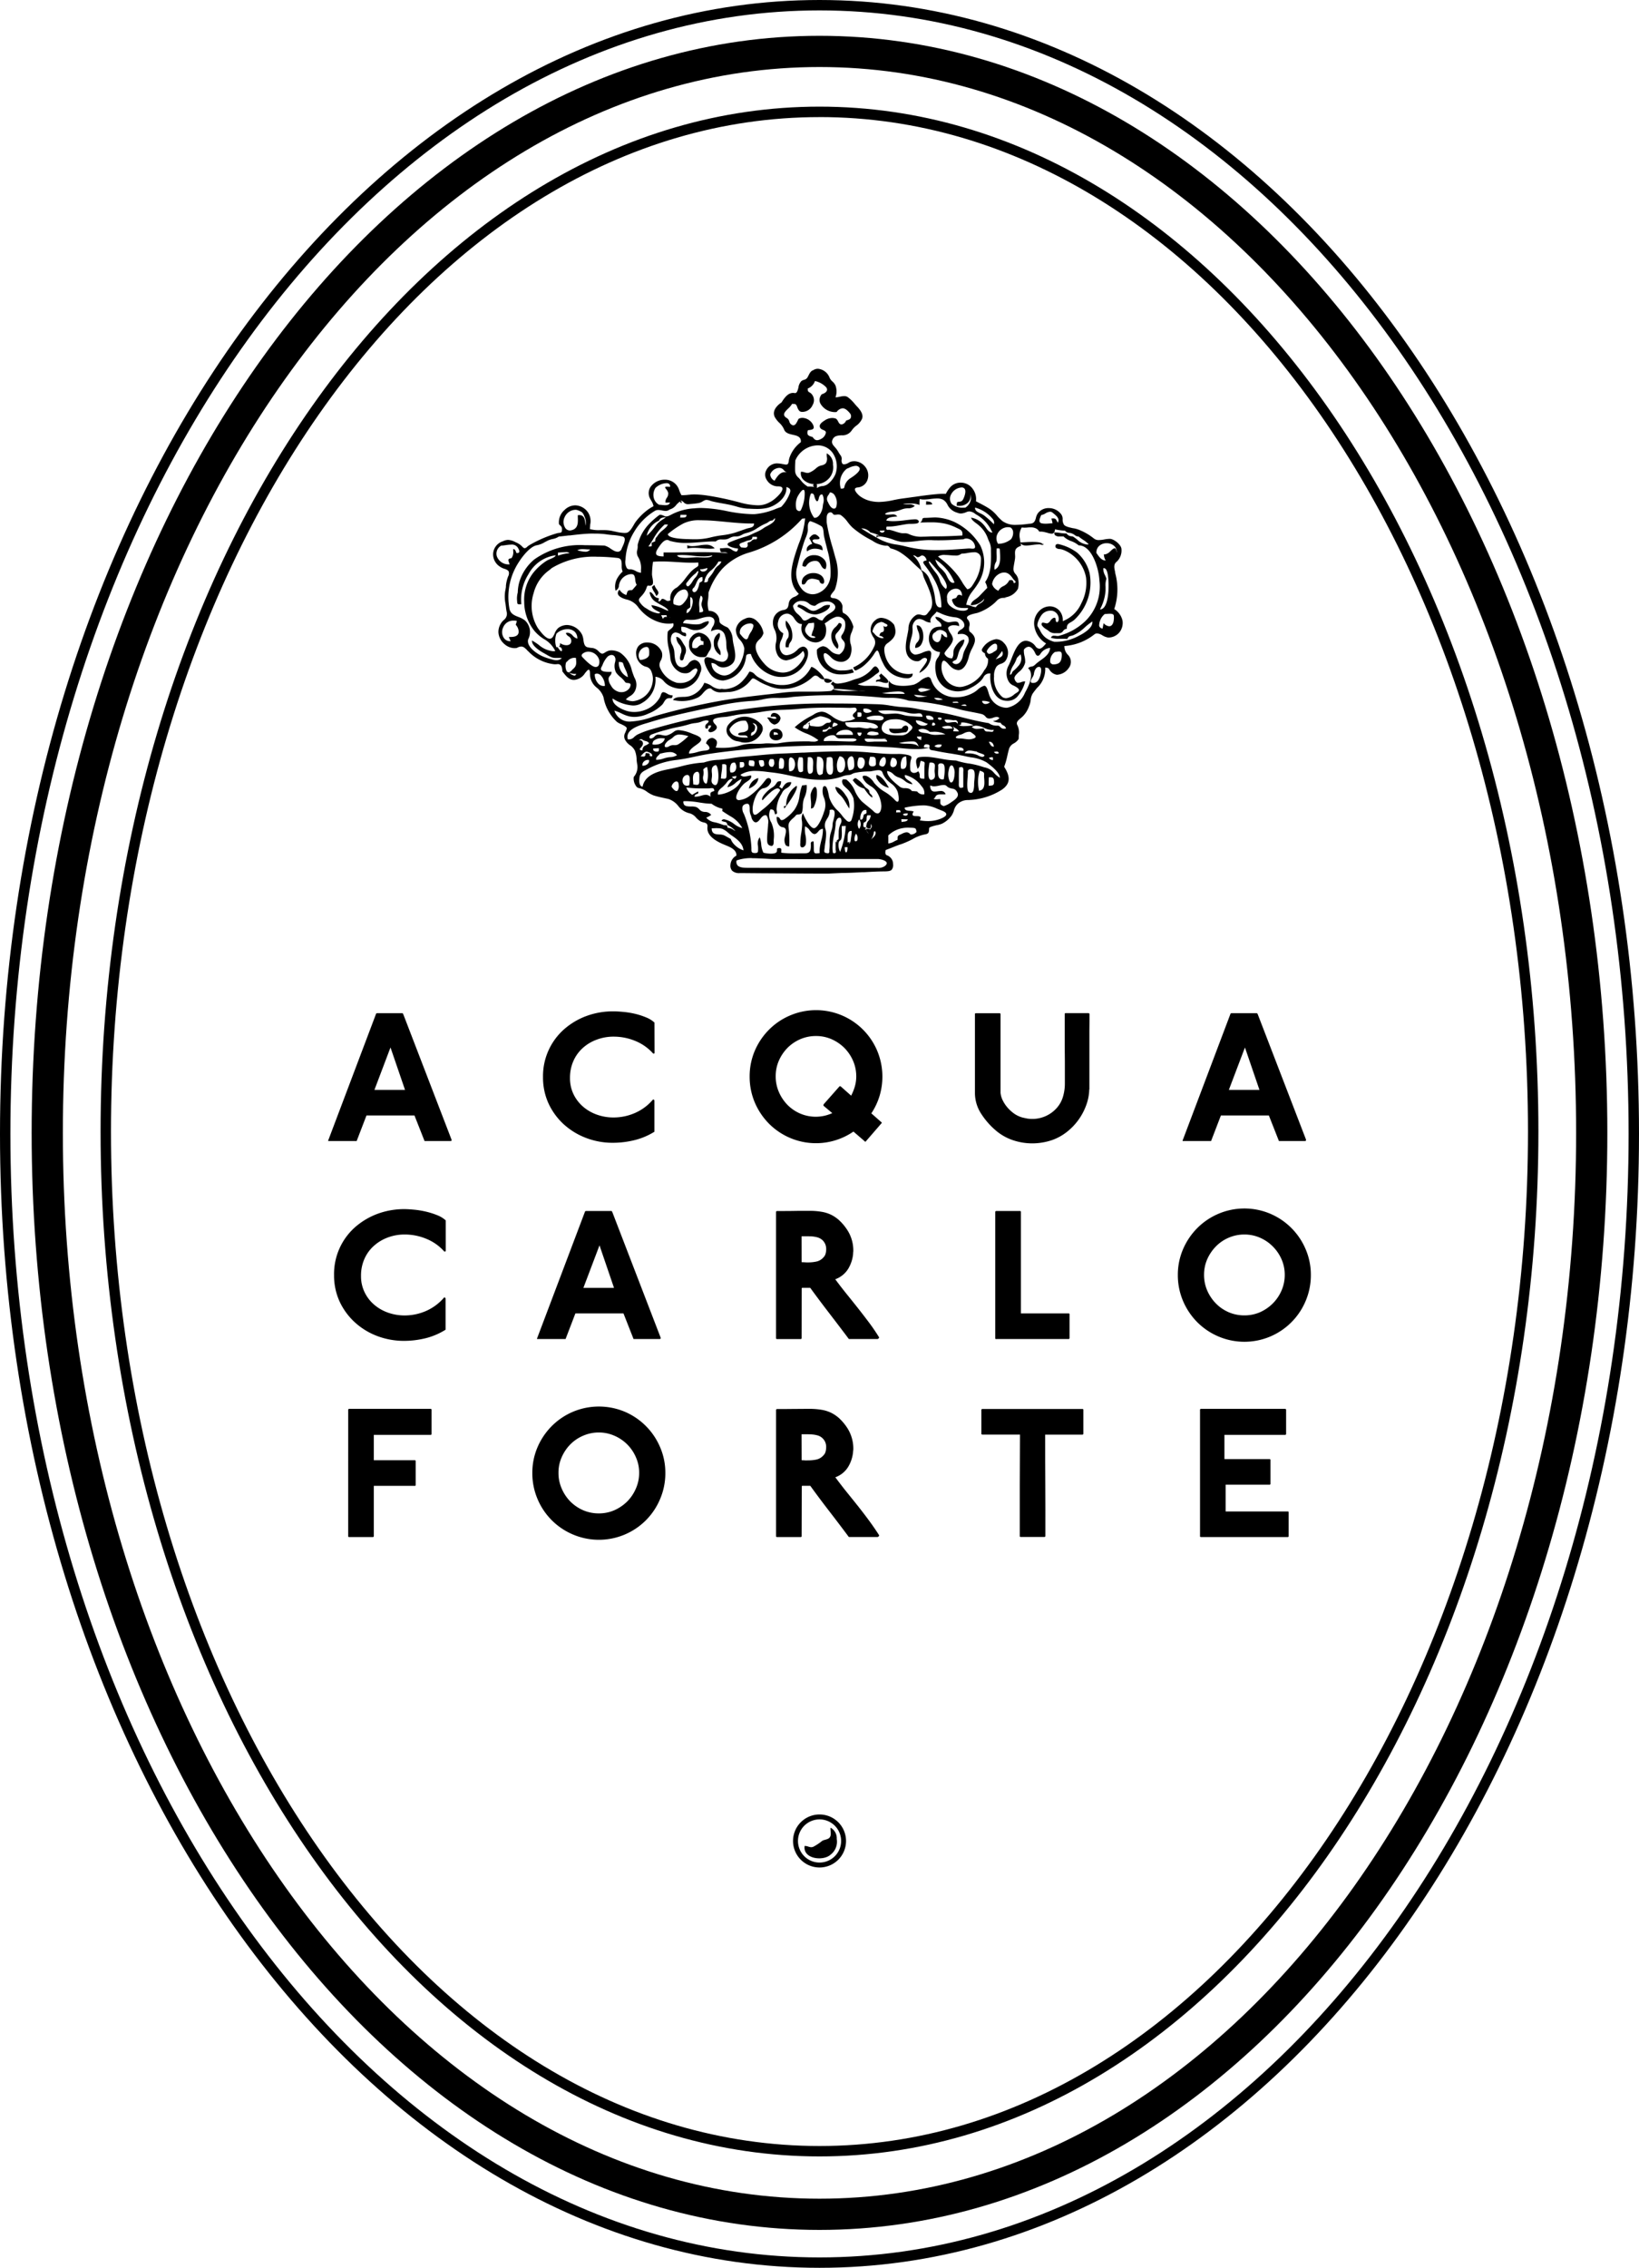 <svg xmlns="http://www.w3.org/2000/svg" width="116.789" height="161.529" viewBox="0 0 116.789 161.529">
  <g id="Group_20" data-name="Group 20" transform="translate(-342.186 -188.711)">
    <g id="Group_15" data-name="Group 15" transform="translate(342.186 188.711)">
      <path id="Path_239" data-name="Path 239" d="M403.08,344.956c-28.247,0-51.227-32.746-51.227-73s22.981-73,51.227-73,51.227,32.747,51.227,73S431.327,344.956,403.08,344.956Zm0-145.254c-27.838,0-50.486,32.413-50.486,72.257s22.648,72.255,50.486,72.255,50.485-32.415,50.485-72.255S430.919,199.7,403.08,199.7Z" transform="translate(-344.686 -191.361)"/>
      <path id="Path_240" data-name="Path 240" d="M400.581,350.24c-32.2,0-58.395-36.23-58.395-80.765s26.2-80.764,58.395-80.764,58.394,36.23,58.394,80.764S432.779,350.24,400.581,350.24Zm0-160.788c-31.791,0-57.654,35.9-57.654,80.023S368.79,349.5,400.581,349.5s57.653-35.9,57.653-80.023S432.371,189.452,400.581,189.452Z" transform="translate(-342.186 -188.711)"/>
      <path id="Path_241" data-name="Path 241" d="M401.367,348.43c-30.955,0-56.139-35.055-56.139-78.141s25.184-78.139,56.139-78.139,56.139,35.053,56.139,78.139S432.323,348.43,401.367,348.43Zm0-154.056c-29.728,0-53.915,34.056-53.915,75.915s24.187,75.917,53.915,75.917,53.915-34.057,53.915-75.917S431.1,194.374,401.367,194.374Z" transform="translate(-342.973 -189.6)"/>
    </g>
    <g id="Group_16" data-name="Group 16" transform="translate(377.325 214.98)">
      <path id="Exclusion_10" data-name="Exclusion 10" d="M23.883,35.954c-1.08,0-2.162-.007-3.078-.014l-1.813-.011-.592-.005-.805-.007a.739.739,0,0,1-.562-.165.537.537,0,0,1-.123-.415.794.794,0,0,1,.423-.661c.028-.424-.436-.609-.808-.758l-.013-.006c-.569-.234-1.317-.622-1.241-1.281.027-.246-.113-.282-.275-.324l-.009,0a.973.973,0,0,1-.195-.068,1.427,1.427,0,0,1-.331-.271.906.906,0,0,0-.487-.315,1.386,1.386,0,0,1-.781-.512,1.481,1.481,0,0,0-.7-.5l-.157-.036h-.007l-.075-.017-.087-.019c-.187-.04-.47-.1-.733-.184a2.17,2.17,0,0,1-.451-.244,1.445,1.445,0,0,0-.575-.273.318.318,0,0,1-.23-.156.908.908,0,0,1-.159-.643,1.065,1.065,0,0,0,.242-.928c-.019-.1-.029-.2-.038-.3V27.8a1.868,1.868,0,0,0-.124-.607,1.091,1.091,0,0,0-.341-.382l-.006,0a1.107,1.107,0,0,1-.366-.418.521.521,0,0,1,.043-.5l0-.009,0-.01a1.142,1.142,0,0,0,.09-.244c.028-.116-.208-.229-.416-.328l-.007,0-.012-.006a1.36,1.36,0,0,1-.255-.141,3.12,3.12,0,0,1-.964-1.762,1.457,1.457,0,0,0-.462-.667l0,0a1.241,1.241,0,0,1-.5-.946c0-.073,0-.269-.053-.328a.055.055,0,0,0-.041-.018c-.038,0-.089.037-.15.109l-.076.089-.032.039a1.008,1.008,0,0,1-.771.487H5.749c-.345,0-.571-.29-.769-.547l-.048-.061a.931.931,0,0,0-.051-.318.276.276,0,0,0-.266-.2H4.6a1.65,1.65,0,0,1-.217.014,2.986,2.986,0,0,1-1.873-.919l-.028-.025-.019-.017-.017-.015-.018-.017L2.4,20.022,2.4,20.014c-.151-.14-.251-.232-.4-.232a.648.648,0,0,0-.308.1.981.981,0,0,1-.165.015,1.106,1.106,0,0,1-.715-.284,1.183,1.183,0,0,1-.436-.856A1.153,1.153,0,0,1,.75,17.9a.553.553,0,0,0,.2-.635l0-.015,0-.016C.935,17.162.923,17.089.915,17c-.007-.064-.016-.13-.025-.2l-.008-.061a2.613,2.613,0,0,1-.025-.9c.023-.1.039-.206.054-.3l0-.024,0-.019,0-.019,0-.019a2.508,2.508,0,0,1,.161-.678.441.441,0,0,0,.039-.338c-.047-.1-.167-.148-.306-.2l-.007,0a1.111,1.111,0,0,1-.339-.169A1.031,1.031,0,0,1,0,13.163a.984.984,0,0,1,.693-.877.886.886,0,0,1,.379-.1,1.258,1.258,0,0,1,.543.174l.006,0,.006,0,.048.024a1.305,1.305,0,0,1,.386.267c.074.086.135.126.191.126a.3.3,0,0,0,.173-.1l.014-.011a.987.987,0,0,1,.146-.107,8.8,8.8,0,0,1,1.945-.839.965.965,0,0,1,.175-.033c.132-.015.2-.023.2-.232a.333.333,0,0,0-.129-.3l-.016-.016-.01-.01c-.017-.017-.037-.037-.058-.06a1.162,1.162,0,0,1,.4-1.018,1.1,1.1,0,0,1,.76-.326,1.142,1.142,0,0,1,.928.533,1.131,1.131,0,0,1,.133.847v.052c-.008.083-.017.169-.02.259a2.4,2.4,0,0,0,.689.075H7.86a2.86,2.86,0,0,1,.525.038c.1.018.2.041.284.062h.025a3.032,3.032,0,0,0,.657.1,1.107,1.107,0,0,0,.135-.007c.215-.022.383-.308.531-.56l.011-.02.011-.019a2.353,2.353,0,0,1,.134-.209,4.3,4.3,0,0,1,.781-.787,2.923,2.923,0,0,1,.473-.3,1.071,1.071,0,0,0-.163-.4l-.01-.017-.005-.009c-.019-.034-.039-.067-.055-.1a.817.817,0,0,1,.013-.837,1.224,1.224,0,0,1,1.023-.527,1.044,1.044,0,0,1,1.01.695l.022.056,0,.011v0l.005.014.006.015a2.2,2.2,0,0,0,.146.312c.028,0,.055,0,.1,0a3.958,3.958,0,0,0,.428-.031h.006l.021,0h0l.071-.008c.094-.009.2-.014.306-.014a6.785,6.785,0,0,1,.91.079,20.756,20.756,0,0,1,2.266.48l.029.007a5.315,5.315,0,0,0,1.267.206,1.671,1.671,0,0,0,.911-.233c.256-.11.936-.705.881-.974-.019-.093-.123-.141-.308-.141h-.06a.919.919,0,0,1-.754-.467.666.666,0,0,1-.033-.676.854.854,0,0,1,.733-.492h.048a2.157,2.157,0,0,1,.4.051h.024l.129.025a.409.409,0,0,0,.078.008c.155,0,.173-.118.195-.267a1.213,1.213,0,0,1,.045-.211,2.341,2.341,0,0,1,.811-1.116c.044-.348-.225-.453-.465-.506l-.105-.024c-.233-.052-.5-.111-.607-.341a1.38,1.38,0,0,0-.359-.514,1.784,1.784,0,0,1-.314-.4c-.259-.513.3-.932.475-1.048.185-.287.438-.679.827-.679a.562.562,0,0,1,.087.007.156.156,0,0,0,.048.007c.141,0,.191-.191.244-.394l0-.008a.816.816,0,0,1,.214-.458.662.662,0,0,1,.183-.085l.006,0a.385.385,0,0,0,.258-.2c.023-.039.042-.079.061-.117l0,0c.08-.157.162-.32.342-.374A.569.569,0,0,1,23.175,0a.984.984,0,0,1,.8.636.768.768,0,0,0,.2.266.875.875,0,0,1,.22.289,1.236,1.236,0,0,1,0,.841h.008a1.427,1.427,0,0,0,.3-.045l.008,0a1.455,1.455,0,0,1,.3-.042.443.443,0,0,1,.249.066,2.706,2.706,0,0,1,.508.492l.017.019.009.01.03.034c.046.052.085.1.124.137.2.216.46.54.338.859a1.241,1.241,0,0,1-.408.489l-.008.006,0,0,0,0,0,0a1.481,1.481,0,0,0-.325.342.79.79,0,0,1-.731.336c-.265.019-.516.038-.632.314-.1.233.032.379.173.534l.009.009,0,.005a1.637,1.637,0,0,1,.126.152c.042.061.083.125.11.168l.009.014,0,.005,0,.006c.045.071.1.159.159.237a.405.405,0,0,1,.064.3.391.391,0,0,0,.071.3.341.341,0,0,0,.119.023.644.644,0,0,0,.3-.105.665.665,0,0,1,.309-.109h.019a.818.818,0,0,1,.1-.006,1.009,1.009,0,0,1,.741.37.974.974,0,0,1,.173.987.809.809,0,0,1-.7.513c-.1.01-.163.045-.18.1-.041.148.215.415.361.525a2.049,2.049,0,0,0,.85.36,2.686,2.686,0,0,0,.5.047,5.282,5.282,0,0,0,1.047-.136c.213-.043.407-.081.621-.109.252-.033.505-.069.728-.1l.057-.008.037-.005H30c.47-.068,1.055-.152,1.617-.2.182-.017.354-.025.525-.025h.121a2.052,2.052,0,0,1,.246-.392.98.98,0,0,1,.8-.4,1.24,1.24,0,0,1,.152.009,1.028,1.028,0,0,1,.7.417,1.216,1.216,0,0,1,.244.9l.02.011.019.01.04.021.081.042.019.01,0,0c.263.137.536.279.79.444a2.812,2.812,0,0,1,.531.487l0,.005.008.009a3.513,3.513,0,0,0,.378.372,1.571,1.571,0,0,0,1,.268,6.787,6.787,0,0,0,.851-.071h.008l.065-.008h.011l.025,0,.045-.006h.006c.263-.035.315-.207.375-.406l0-.01,0-.007a1.175,1.175,0,0,1,.107-.27.928.928,0,0,1,.843-.413h.047a1.094,1.094,0,0,1,.779.406.568.568,0,0,1,.127.4.673.673,0,0,0,.092.37c.1.14.4.2.661.259h.006l.021,0a2.208,2.208,0,0,1,.31.08,4.139,4.139,0,0,1,1.144.653.539.539,0,0,0,.357.107,2.356,2.356,0,0,0,.379-.043,2.311,2.311,0,0,1,.374-.043h.033c.293.012.8.425.815.723a1.1,1.1,0,0,1-.342.909c-.237.173-.171.457-.113.708l0,.013,0,.018,0,.015c.007.03.014.06.019.089a4.422,4.422,0,0,1-.079,2.525,1.306,1.306,0,0,1,.591.832,1.073,1.073,0,0,1-.219.824,1.014,1.014,0,0,1-.748.372.476.476,0,0,1-.063,0,1.073,1.073,0,0,1-.395-.15l-.01-.005,0,0a.844.844,0,0,0-.376-.137.311.311,0,0,0-.188.062,3.855,3.855,0,0,1-2.146.835.883.883,0,0,0,.234.607.714.714,0,0,1,.075.966,1.1,1.1,0,0,1-.839.476.761.761,0,0,1-.418-.216.784.784,0,0,1-.127-.167c-.049-.081-.067-.111-.288-.133a1.837,1.837,0,0,1-.588,1.455l0,0,0,0-.005.007c-.1.122-.2.249-.295.383a1.042,1.042,0,0,0-.147.465,1.454,1.454,0,0,1-.086.365l-.021.051a1.938,1.938,0,0,1-.474.767c-.043.039-.086.076-.115.1l-.011.009c-.188.156-.366.3-.237.518a1.167,1.167,0,0,1,.095.7v.046c0,.073-.009.15-.008.221a.935.935,0,0,1-.34.313l0,0a.692.692,0,0,0-.333.352c-.053.172-.093.343-.136.532a5.015,5.015,0,0,1-.226.785c.473.73.428,1.216-.151,1.624a4.7,4.7,0,0,1-2.284.737l-.087.008h0l-.025,0a1.079,1.079,0,0,0-.792.3,1.034,1.034,0,0,0-.242.441l0,.009a1.468,1.468,0,0,1-.159.348,1.847,1.847,0,0,1-.7.591,2.086,2.086,0,0,1-.344.1h-.006l-.012,0c-.24.059-.538.132-.543.215v.015c-.019.318-.023.384-.358.439a2.8,2.8,0,0,0-.837.335l-.006,0-.136.072a6.626,6.626,0,0,1-.7.294l-.013,0-.007,0-.021.008-.026.009-.02.007-.029.011-.034.013c-.092.035-.2.074-.295.113-.216.088-.412.167-.616.24-.023.109-.071.338.114.382a.667.667,0,0,1,.415.622.536.536,0,0,1-.1.4c-.1.1-.269.113-.519.118-.488,0-.992.033-1.437.057H26.44l-.031,0h-.067l-.028,0c-.488.026-.991.053-1.483.055Zm-5.42-1.1a3.043,3.043,0,0,0-1.116.165.4.4,0,0,0,.063.343c.139.167.454.182.737.182.558,0,1.006.005,1.409.005,1.02,0,2.054,0,3.054,0H25.66c.469,0,.947,0,1.41,0h.079l.122,0,.133,0a.8.8,0,0,0,.494-.123c.12-.088.169-.172.144-.25-.057-.172-.472-.261-.637-.261-.47,0-.95,0-1.415,0h-.786c-.61,0-1.262,0-2.05.007s-1.541,0-2.278,0h-.794c-.227,0-.473-.016-.734-.033h-.018C19.076,34.879,18.761,34.859,18.463,34.859Zm.53-1.488h0a1.881,1.881,0,0,1,.109.5,1.563,1.563,0,0,0,.159.6,2.2,2.2,0,0,0,.533.067c.167,0,.375-.024.414-.137a.408.408,0,0,0,.02-.15c0-.071,0-.1.145-.11h.019a.153.153,0,0,1,.115.035c.034.036.03.1.025.172v.01a1.133,1.133,0,0,0,0,.114,7.147,7.147,0,0,0,.9.049c.145,0,.29,0,.426-.005h.276c.313,0,.5-.033.505-.5,0-.037,0-.072,0-.1V33.9c-.005-.089-.009-.153.028-.192a.222.222,0,0,1,.165-.045c.014.152.017.3.019.468v.009c0,.046,0,.092,0,.138.007.2.07.239.177.239a1.133,1.133,0,0,0,.137-.013h.01l.095-.011a1.885,1.885,0,0,1,.041-.583c.021-.1.046-.208.073-.315l0-.007a2.781,2.781,0,0,0,.116-.825h-.009a.441.441,0,0,0-.315.187l-.016.017c-.081.088-.157.17-.256.17a.253.253,0,0,1-.143-.051,1.015,1.015,0,0,1-.21-.22.7.7,0,0,0-.326-.274,1.884,1.884,0,0,0,.029.617,1.87,1.87,0,0,1,.031.6.318.318,0,0,1-.222.278.213.213,0,0,1-.04,0,.123.123,0,0,1-.093-.036c-.059-.064-.048-.2-.04-.3v-.012c0-.024,0-.047,0-.067a4.649,4.649,0,0,1,.065-.606,4.954,4.954,0,0,0,.064-.582,1.855,1.855,0,0,0-.019-.3.774.774,0,0,1,.076-.535c.07.212.488,1.07.782,1.07l.025,0c.291-.05.605-.874.667-1.076l.021-.069a1.339,1.339,0,0,0,.053-.879c-.011-.037-.023-.073-.035-.111v0l-.006-.018v0a1.165,1.165,0,0,1-.071-.779.166.166,0,0,1,.116-.067c.174,0,.26.5.3.708l.006.035c0,.023.007.039.009.047a2.183,2.183,0,0,0,.639.984,3.251,3.251,0,0,1,.273.315,2.457,2.457,0,0,0,.347.381.268.268,0,0,0,.164.072.192.192,0,0,0,.154-.094,2.957,2.957,0,0,0,.153-1.585,1.786,1.786,0,0,0-.525-.734l-.032-.031-.1-.1a.467.467,0,0,1-.152-.328c.006-.126.054-.152.125-.152a.711.711,0,0,1,.074.005.946.946,0,0,0,.1.007,1.963,1.963,0,0,1,.617.826,2.546,2.546,0,0,0,.472.718c.126.117.262.226.394.332l.021.017c.146.117.312.249.46.391a.41.41,0,0,0,.262.137c.186,0,.273-.267.276-.531a2.1,2.1,0,0,0-.36-1.054,1.364,1.364,0,0,0-.428-.378,2.782,2.782,0,0,1-.258-.188c-.123-.108-.324-.375-.282-.487.013-.034.047-.051.1-.051A.571.571,0,0,1,26.6,29a1.131,1.131,0,0,1,.53.466l.03.04a2.92,2.92,0,0,0,.762.636l0,0a3.219,3.219,0,0,1,.672.535c.093.107.166.161.217.161a.065.065,0,0,0,.053-.027c.08-.106.017-.487-.034-.668a1.263,1.263,0,0,0-.477-.609l-.089-.075a1.573,1.573,0,0,1-.517-.689c-.036-.123-.134-.183-.3-.183a1.864,1.864,0,0,0-.356.051h-.006l-.014,0a1.78,1.78,0,0,1-.265.041,4.756,4.756,0,0,0-1.06.11.748.748,0,0,0-.17.071l-.007,0a.49.49,0,0,1-.247.073,1.73,1.73,0,0,0-.482.115,4.3,4.3,0,0,1-1.465.225,8.02,8.02,0,0,1-.914-.057c-.412-.049-.827-.139-1.229-.226l-.012,0a11.988,11.988,0,0,0-1.364-.242c-.08-.008-.163-.018-.246-.028l-.083-.01a7.011,7.011,0,0,0-.833-.067,1.907,1.907,0,0,0-1.072.274.313.313,0,0,0,.266.124A1.161,1.161,0,0,0,18.161,29l.008,0a1.254,1.254,0,0,1,.206-.038c.079.2-.15.349-.334.472a1.509,1.509,0,0,0-.148.108,2.131,2.131,0,0,0-.508.726c-.073.176-.084.3-.035.378a.205.205,0,0,0,.184.075,1.5,1.5,0,0,0,.667-.243,5.189,5.189,0,0,0,1.174-1.147l.006-.007.065-.079a.232.232,0,0,1,.175-.093.185.185,0,0,1,.164.1.269.269,0,0,1-.042.283.654.654,0,0,1-.433.333c-.511.044-.828,1.074-.819,1.48,0,.281.058.417.166.417s.237-.115.38-.237c.058-.051.121-.1.18-.147a5.117,5.117,0,0,0,1.235-1.361.188.188,0,0,0-.18-.132c-.274,0-.725.476-.968.732l-.026.027c-.037.038-.066.069-.088.09a.14.14,0,0,1-.026-.108c.029-.231.423-.594.555-.693.05-.037.1-.067.136-.093l.01-.007a.836.836,0,0,0,.31-.3c.1-.148.129-.15.255-.159l.085-.007a.519.519,0,0,1-.133.4c.065.041.129.084.2.134.163-.27.28-.464.579-.464.026,0,.052,0,.079,0,0,.176-.124.33-.369.458a.7.7,0,0,0-.3.34l-.027.049a2.338,2.338,0,0,0-.349,1.049.7.7,0,0,0,.02.175c.014.069.025.124,0,.165a.178.178,0,0,1-.12.06c-.014-.041-.025-.078-.035-.111-.051-.171-.072-.242-.3-.242a.966.966,0,0,0,.059.93,2.33,2.33,0,0,1,.173,1.229c0,.024,0,.051,0,.08,0,.152,0,.36-.158.36a.233.233,0,0,1-.065-.009c-.193-.053-.235-.17-.244-.368a5.007,5.007,0,0,1,.037-.71l0-.033c.014-.147.029-.3.034-.445a.879.879,0,0,0-.1-.582.135.135,0,0,0-.1-.043.36.36,0,0,0-.206.095,1.025,1.025,0,0,0-.143.159c-.095.12-.2.257-.332.257a.225.225,0,0,1-.115-.035.58.58,0,0,1-.2-.353,1.227,1.227,0,0,0-.066-.184.869.869,0,0,1-.051-.344c0-.21-.009-.408-.182-.408a.367.367,0,0,0-.113.021.335.335,0,0,0-.215.169.723.723,0,0,0,.089.522c.015.037.029.071.042.1a7.277,7.277,0,0,1,.5,2.335l0,.073c0,.192.005.288.236.29h.023c.211,0,.212-.065.218-.279v-.006a2.1,2.1,0,0,0-.009-.22.758.758,0,0,1,.128-.623ZM24.13,31.4a.534.534,0,0,0-.151.026.958.958,0,0,1-.183.621l-.014.025c-.035.062-.07.126-.1.191a.82.82,0,0,0,0,.531,1.5,1.5,0,0,1,.047.329,4.265,4.265,0,0,1-.059.612c-.018.118-.036.243-.047.366,0,.035-.008.069-.013.1l0,.014c-.015.1-.027.178.014.227a.181.181,0,0,0,.141.049.291.291,0,0,0,.089.017.094.094,0,0,0,.074-.029.2.2,0,0,0,.024-.161,3.232,3.232,0,0,0,.027-.525,2.849,2.849,0,0,1,.038-.583,2.3,2.3,0,0,1,.079-.272l0-.008,0-.006a1.3,1.3,0,0,0,.092-.485,1.267,1.267,0,0,1,.054-.264c.064-.242.151-.572.044-.711A.185.185,0,0,0,24.13,31.4Zm.543.571a.214.214,0,0,0-.141.075.61.61,0,0,0-.127.383l0,.045a6.592,6.592,0,0,1-.107.694,5,5,0,0,0-.117.908,2,2,0,0,0,.034.408.391.391,0,0,0,.1.018.1.1,0,0,0,.088-.036.22.22,0,0,0,0-.187c0-.094,0-.19,0-.262,0-.108,0-.22,0-.328a1.331,1.331,0,0,1,.184.037c-.078-.032-.112-.056-.115-.081s.03-.056.075-.092c.022-.019.05-.042.078-.069a4.187,4.187,0,0,1,0-.432,1.39,1.39,0,0,1,.157-.684.376.376,0,0,0,0-.333A.116.116,0,0,0,24.673,31.973Zm.38,2.1c0,.258.052.375.1.375s.1-.117.1-.375Zm.087-1.506-.12,0h-.007l-.165.005h-.008c0,.066,0,.161,0,.27.012.3.027.676-.116.757a.237.237,0,0,0-.1.155,1.046,1.046,0,0,0,.1.654,5.812,5.812,0,0,0,.391-1.684v0l0-.013.019-.145Zm-9.162.153c-.066,0-.135,0-.2.007h-.025c-.072,0-.131.007-.18.008,0,.406.279.421.548.436a.9.9,0,0,1,.342.061c.067.033.134.072.2.108l.028.016.017.01c.072.041.147.084.221.121a1.1,1.1,0,0,0,.254.4,1.608,1.608,0,0,0,.656.415c-.045-.523-.517-.841-.9-1.1-.065-.045-.131-.1-.2-.16a1.509,1.509,0,0,0-.4-.269A1.05,1.05,0,0,0,15.979,32.723Zm13.635-.039a2.467,2.467,0,0,0-.358.025,1.946,1.946,0,0,0-1.1.536c.007.19.007.38,0,.566a.96.96,0,0,0,.425-.144,1.806,1.806,0,0,1,.24-.112c0-.291,0-.293.247-.4l.052-.024,0,0,0,0a.891.891,0,0,1,.343-.114.372.372,0,0,1,.28.158l.042,0a.526.526,0,0,0,.383-.18c-.03-.277-.076-.28-.332-.3l-.053,0C29.726,32.686,29.667,32.684,29.614,32.684ZM25.428,33.7h0c-.067.047-.085.08-.081.094a.011.011,0,0,0,.011.007c.03,0,.107-.066.123-.229.008-.067.017-.135.029-.215a2.6,2.6,0,0,0,.04-.44l-.037,0a.208.208,0,0,0-.155.059c-.1.1-.1.323-.1.517v0a1.271,1.271,0,0,1-.009.244.777.777,0,0,1,.173-.042Zm.434-.589h0a.664.664,0,0,0-.1.515.177.177,0,0,0,.083.025.115.115,0,0,0,.108-.091.5.5,0,0,0-.093-.448Zm1.371-.17c-.018,0-.036.006-.053.01h-.005l-.04.008a1.269,1.269,0,0,1-.207.582l-.023.028.019-.022,0-.005c.032-.036.068-.072.1-.105l.009-.009c.137-.131.279-.267.194-.488Zm-.724-.145c.057,0,.083.057.114.124a.342.342,0,0,0,.141.182.71.71,0,0,1-.192-.334h.138l.138,0-.015.065,0,.011-.009.037a.825.825,0,0,1,.091-.15l0,0c.068-.093.1-.144,0-.315a1.065,1.065,0,0,0,0,.113c0,.078,0,.144-.03.179a.1.1,0,0,1-.078.027.339.339,0,0,1-.068-.008.171.171,0,0,1-.135-.065.188.188,0,0,1,0-.164.5.5,0,0,1,.14-.309A.583.583,0,0,0,26.9,31.8h-.236a.6.6,0,0,0-.055.252c0,.117-.008.2-.206.272a.883.883,0,0,1-.013.094c-.019.11-.036.214.087.243.056,0,.088.014.093.033s-.033.065-.12.119A.134.134,0,0,1,26.509,32.8Zm-9.763-.1a.768.768,0,0,1,.4.156c.044.028.083.052.123.074a1.739,1.739,0,0,0-.525-.408l-.054-.032c-.027-.183-.1-.2-.21-.222h0a.861.861,0,0,1-.208-.068.188.188,0,0,1,.183-.109,1.8,1.8,0,0,1,.731.344,1.543,1.543,0,0,0,.57.282,2.2,2.2,0,0,0-.9-.872l-.141-.089-.011-.007c-.127-.08-.259-.164-.384-.253l.007-.035c.023-.125.023-.125-.087-.152l-.022-.005-.055-.014A1.923,1.923,0,0,1,15.594,31l-.033-.021a4.754,4.754,0,0,1-.6-.05l-.268-.039a6.2,6.2,0,0,0-.933-.095c-.067,0-.135,0-.2.007a.321.321,0,0,0,.058.258c.1.111.3.113.487.115h.006a1.077,1.077,0,0,1,.36.042.622.622,0,0,1,.216.158.5.5,0,0,0,.318.18l.07.009h.007a.534.534,0,0,1,.454.21,1.43,1.43,0,0,1-.352.194.983.983,0,0,0,.567.326,2.951,2.951,0,0,1,.523.152l.005,0,.084.031a.522.522,0,0,0,.2.035c.085,0,.121,0,.145.186h.038Zm9.329-.6a.623.623,0,0,0,0,.673.531.531,0,0,0,0-.673Zm3.008-.013h0c0,.016,0,.033.006.05s0,.034.006.05v0c0,.033.007.067.011.1a.79.79,0,0,1,.146-.028h.006c.125-.015.253-.031.294-.161-.13-.006-.3-.013-.468-.013Zm1.561-.99a6.937,6.937,0,0,0-1.321.166c0,.194.181.209.373.225a1.049,1.049,0,0,1,.272.047c-.077.12-.1.2-.073.256.037.069.162.072.282.075h0c.118,0,.241.007.278.074.026.047.008.121-.054.226a3.226,3.226,0,0,0,.573.053,2.413,2.413,0,0,0,.879-.155c.291-.113.438-.224.436-.331s-.124-.192-.367-.282c-.1-.039-.2-.078-.29-.115a2.42,2.42,0,0,0-.912-.238Zm-4.119.33a.279.279,0,0,0-.216.1.838.838,0,0,0-.141.591.224.224,0,0,0,.042,0c.123,0,.152-.131.177-.247a.694.694,0,0,1,.035-.127c.193-.062.193-.066.176-.255l0-.056A.4.4,0,0,0,26.524,31.421Zm3.019.244c-.3,0-.336.054-.336.077,0,.042.092.084.181.084a.166.166,0,0,0,.125-.045.142.142,0,0,0,.029-.116Zm-.64-.232c-.021,0-.044,0-.069,0h-.008c-.029,0-.062.006-.1.006a.9.9,0,0,1-.011.111l0,.014c0,.013,0,.023,0,.032.1-.006.2-.009.313-.009a.185.185,0,0,0-.035-.131A.114.114,0,0,0,28.9,31.434Zm2.926-.785h.037c0,.043,0,.082,0,.116v.02c-.007.2-.01.272.239.36a1.541,1.541,0,0,0,.49-.242l.088-.061c.259-.177.58-.4.363-.718a.408.408,0,0,0-.327-.222,1.13,1.13,0,0,1-.21-.055.517.517,0,0,1-.168-.105l0,0a.3.3,0,0,0-.229-.1h-.023a1.908,1.908,0,0,0-.323.048l-.008,0a1.617,1.617,0,0,1-.33.047.622.622,0,0,1-.283-.065.509.509,0,0,0,.1.363.3.3,0,0,0,.226.075,1.6,1.6,0,0,0,.206-.019,1.723,1.723,0,0,1,.215-.019.329.329,0,0,1,.349.23.811.811,0,0,1-.144.011l-.109,0h-.008l-.1,0a.668.668,0,0,0-.208.027.264.264,0,0,0-.161.147.306.306,0,0,1-.131.139.436.436,0,0,0,.188.036c.046,0,.093,0,.132-.007h.016C31.753,30.651,31.791,30.648,31.829,30.648Zm-16.686-.308a.466.466,0,0,1,.341.139v-.009c-.021-.3-.021-.3.264-.4l.007,0a.23.23,0,0,0-.047-.167.158.158,0,0,0-.121-.038c-.033,0-.07,0-.11.008h0a1.479,1.479,0,0,1-.161.011H15a8.349,8.349,0,0,1-1.239-.066,1.087,1.087,0,0,0,.425.525,4,4,0,0,1,.423-.239c.029.142-.02.157-.086.178a.233.233,0,0,0-.181.184.556.556,0,0,0,.1.008,1.39,1.39,0,0,0,.348-.061l.008,0H14.8A1.367,1.367,0,0,1,15.143,30.341Zm1.87-1.129c-.175,0-.282.138-.385.272a1.13,1.13,0,0,1-.168.188,1.351,1.351,0,0,1-.164.157l-.005,0c-.157.135-.319.274-.269.5.584-.019,1.552-.475,1.678-1.118a1.819,1.819,0,0,0-.416.271,1.187,1.187,0,0,1-.59.318.9.9,0,0,1,.219-.36,1.9,1.9,0,0,0,.165-.228A.452.452,0,0,0,17.012,29.212Zm11.064-.555h0c-.039.366.608.879.884,1.1l0,0,.013.01a.551.551,0,0,0,.362.1h.009a.941.941,0,0,1,.246.031.449.449,0,0,1,.249.179l.063,0h.009c.1.007.2.014.3.025a.516.516,0,0,0,.42.213.507.507,0,0,0,.089-.007.684.684,0,0,0-.186-.57,2.067,2.067,0,0,0-1.189-.811c-.057.18.112.3.275.407.12.081.232.158.257.257a1.05,1.05,0,0,1-.565-.256,1.34,1.34,0,0,0-.442-.24.937.937,0,0,1-.347-.216.738.738,0,0,0-.453-.23Zm5.963-.143a.237.237,0,0,0-.181.067.151.151,0,0,0-.03.126c0,.068-.006.191-.017.344-.031.4-.077,1.011.1,1.113a.266.266,0,0,0,.131.042c.1,0,.169-.09.2-.267a1.872,1.872,0,0,0,.029-.365v0c0-.053.007-.136.016-.233.027-.286.063-.677-.072-.774A.315.315,0,0,0,34.039,28.514Zm-20.978.875c-.142,0-.312.182-.351.375.131.2.26.31.355.31a.1.1,0,0,0,.078-.033.546.546,0,0,0,.081-.369C13.223,29.426,13.121,29.389,13.061,29.389Zm21.616-.768h0a2.545,2.545,0,0,0-.067,1.351l.01.08c.361-.041.394-.374.38-.694,0-.04-.005-.08-.008-.12v-.015a2.1,2.1,0,0,1-.009-.345c.011-.138-.089-.175-.2-.217-.031-.011-.067-.024-.1-.04Zm-1.32-.254a.449.449,0,0,0-.154.035c-.022.316-.021.639-.018.942,0,.039,0,.083,0,.121-.007.137-.014.279.049.345a.129.129,0,0,0,.1.037.449.449,0,0,0,.165-.041c0-.136,0-.287,0-.472,0-.158,0-.315,0-.471,0-.038,0-.079,0-.118v-.02c.009-.133.017-.259-.041-.32A.124.124,0,0,0,33.357,28.367Zm-8.851-1.541c-2.233,0-4.076.071-5.8.222-1.246.107-2.273.224-3.232.367-.376.056-.757.136-1.093.207-.454.1-.923.194-1.393.246a5.62,5.62,0,0,0-1.954.622l-.086.046-.031.016c-.244.127-.455.238-.491.563-.021.2-.061.579.219.655.155-.82,1.028-1.094,1.861-1.253.26-.049.528-.114.788-.177l.029-.007a8.306,8.306,0,0,1,1.692-.292,3.629,3.629,0,0,1,1.027-.19l.026,0c.11-.009.223-.019.335-.033.208-.024.414-.056.591-.085.268-.042.545-.085.827-.107.319-.025.637-.055.962-.086h.006c.591-.057,1.2-.115,1.814-.137.477-.017.963-.042,1.432-.066l.088,0h.028c.9-.046,1.829-.093,2.744-.093.665,0,1.261.024,1.82.074l.173.016.025,0,.142.013h.009c.409.038.831.077,1.248.086h.5a2.908,2.908,0,0,1,.763.078c.123.034.189.07.216.116s.008.111-.015.188a1.279,1.279,0,0,0-.042.17,2.4,2.4,0,0,0-.014.495v.017a.264.264,0,0,0,.272.285.464.464,0,0,0,.293-.117.425.425,0,0,1,.109.331c0,.063,0,.113.033.147a.3.3,0,0,0,.211.05l.093,0c0-.113,0-.226,0-.337V28.76c0-.126,0-.255,0-.383,0-.068.007-.123.01-.168V28.2c.017-.2.017-.2-.271-.278a1,1,0,0,0-.061.22v0a.505.505,0,0,1-.167.35l-.007-.023v-.005c-.062-.207-.156-.521-.051-.688a.256.256,0,0,1,.188-.113,2.688,2.688,0,0,1,.394-.029,3.421,3.421,0,0,1,.4.025c.228.025.457.066.679.106l.021,0a6.255,6.255,0,0,0,1.11.134,5.752,5.752,0,0,0,.909.215l.01,0,.01,0a5.816,5.816,0,0,1,.9.211c.059.021.122.039.182.056l.024.007a1.236,1.236,0,0,1,.561.266c.026.026.052.054.078.081l0,0,.021.023a1.73,1.73,0,0,0,.442.373c-.037-.393-.577-.81-.9-1.058l-.045-.035a2.86,2.86,0,0,0-1.134-.365h0c-.122-.022-.245-.045-.35-.069-.375-.087-.761-.15-1.135-.212h-.009l-.016,0c-.337-.055-.684-.112-1.021-.186-.047-.011-.095-.017-.139-.023-.157-.021-.293-.04-.287-.23a.156.156,0,0,0,.007-.135.139.139,0,0,0-.107-.057.322.322,0,0,0-.1-.016.183.183,0,0,0-.151.063.177.177,0,0,0-.017.159l.036,0h.013c.1.005.206.01.308.02a3.561,3.561,0,0,1-.918.1c-.379,0-.78-.038-1.134-.071H29c-.28-.026-.544-.051-.8-.061-.39-.016-.777-.038-1.15-.06-.663-.039-1.346-.079-2.027-.079Zm-10.674,2.1a.338.338,0,0,0-.121.027.381.381,0,0,0-.212.3.425.425,0,0,0,.08.343.3.3,0,0,0,.229.1.417.417,0,0,0,.166-.037c0-.029.006-.064.011-.1v-.014c.023-.2.055-.462-.041-.571A.143.143,0,0,0,13.832,28.927Zm21.49.161c-.011.19-.021.4-.013.611l.082-.006H35.4c.191-.013.307-.02.291-.3s-.088-.3-.3-.3h-.073Zm-19.462-.863h0c-.327.082-.3.359-.268.627,0,.014,0,.027,0,.04l0,.029a.951.951,0,0,1-.014.219l0,.012c-.024.161-.047.312.089.429a.255.255,0,0,0,.155.073c.123,0,.206-.181.226-.5.025-.4-.061-.915-.194-.932Zm-1.319.476a.288.288,0,0,0-.153.059c-.186.127-.159.431-.137.675v.014c0,.058.01.112.01.157l.046.007.017,0a1.291,1.291,0,0,0,.186.021c.109,0,.177-.042.181-.253,0-.07,0-.141,0-.212v-.021c0-.064,0-.127,0-.19a.41.41,0,0,0-.037-.186A.129.129,0,0,0,14.541,28.7Zm.707-.336a.41.41,0,0,0-.282.191.84.84,0,0,1,.011.407.624.624,0,0,0,.067.5c.047.054.088.081.123.081a.077.077,0,0,0,.063-.037,2.438,2.438,0,0,0,.018-1.137Zm17.409-.115-.029,0c-.073.027-.131.148-.165.34a1.213,1.213,0,0,0,.089.835.14.14,0,0,0,.089.038c.141,0,.225-.306.236-.609a.9.9,0,0,0-.121-.563A.134.134,0,0,0,32.657,28.251Zm-1.481-.2-.086,0v.009c0,.013,0,.029-.007.046-.036.23-.145.93.019,1.122a.135.135,0,0,0,.107.051.244.244,0,0,0,.088-.019c.21-.086.191-.259.171-.442a1.352,1.352,0,0,1-.013-.187c0-.057.006-.111.01-.158l0-.03c.013-.151.022-.26-.038-.326A.337.337,0,0,0,31.176,28.046Zm.716.055a.2.2,0,0,0-.148.053.156.156,0,0,0-.031.127,1.959,1.959,0,0,1,0,.251v.007c-.013.232-.028.5.093.625a.268.268,0,0,0,.2.077.574.574,0,0,0,.1-.01c.05-.254.15-1-.047-1.093A.413.413,0,0,0,31.892,28.1ZM16.239,29.189c.057,0,.106,0,.15.008H16.4c.029,0,.053,0,.076,0,.1,0,.145-.034.155-.226.006-.171.007-.3,0-.406,0-.031,0-.06,0-.087v-.037c0-.119,0-.2-.038-.24a.2.2,0,0,0-.145-.039c-.034,0-.076,0-.129.008a2.844,2.844,0,0,1-.042.572v.007a3.79,3.79,0,0,0-.045.435Zm1.1-.185c-.111.014-.219.032-.332.057.092.092.159.135.212.135S17.318,29.133,17.339,29Zm5.814-1.372a.6.6,0,0,0-.067,0l0,.034c-.025.251-.1,1.015.08,1.217a.14.14,0,0,0,.107.05.367.367,0,0,0,.218-.109c0-.08.012-.17.021-.256.031-.313.065-.667-.09-.838A.34.34,0,0,0,23.153,27.633Zm.854.021a.956.956,0,0,0-.229.038c0,.044-.007.113-.013.18-.027.294-.071.786.094.967a.212.212,0,0,0,.163.071h.018a.14.14,0,0,0,.1-.05c.11-.125.084-.463.07-.644l0-.029c0-.026,0-.048,0-.065s0-.027,0-.04,0-.026,0-.039C24.2,27.792,24.2,27.654,24.007,27.654Zm-1.46.005a.509.509,0,0,0-.129.019c0,.022,0,.053,0,.09l0,.057c-.021.3-.059.854.067.99a.086.086,0,0,0,.065.03h.011c.227-.023.23-.2.232-.379,0-.02,0-.04,0-.058,0-.038,0-.081.005-.126v-.014c.011-.193.025-.433-.079-.545A.214.214,0,0,0,22.547,27.659Zm-5.369.387a.259.259,0,0,0-.21.089.816.816,0,0,0-.061.607.413.413,0,0,0,.107.016.283.283,0,0,0,.262-.173.547.547,0,0,0-.049-.537Zm7.507-.441h0a1.218,1.218,0,0,0-.143.994.211.211,0,0,0,.2.157.286.286,0,0,0,.239-.155A.926.926,0,0,0,25,27.788a.352.352,0,0,0-.318-.183Zm-2.893.059h0a1.5,1.5,0,0,0-.023.984.156.156,0,0,0,.135.083.328.328,0,0,0,.178-.069l0-.089c.006-.214.013-.456,0-.687-.009-.215-.044-.215-.172-.216h0c-.033,0-.073,0-.121-.006Zm-.575.015c-.078,0-.128.072-.137.2a4.108,4.108,0,0,0,.016.78.365.365,0,0,0,.071.007.3.3,0,0,0,.269-.171.72.72,0,0,0,0-.651A.3.3,0,0,0,21.218,27.679Zm4.317-.079a.262.262,0,0,0-.151.067c-.253.2-.087.751-.033.932.389-.028.4-.209.374-.584C25.718,27.86,25.684,27.6,25.535,27.6Zm3.9.014a.333.333,0,0,0-.26.105,1.055,1.055,0,0,0-.1.765.5.5,0,0,0,.119.016.229.229,0,0,0,.176-.069c.118-.128.095-.4.076-.627-.006-.073-.011-.138-.011-.191Zm-8.919.111a.392.392,0,0,0-.08.009,1.231,1.231,0,0,0-.068.565c0,.051,0,.109,0,.166a.837.837,0,0,0,.185.029c.113,0,.154-.058.17-.237.012-.118.037-.363-.063-.473A.19.19,0,0,0,20.518,27.725Zm5.679-.047a.559.559,0,0,0-.141.02c-.088.215-.185.653.077.772a.17.17,0,0,0,.069.015c.147,0,.26-.21.28-.4a.414.414,0,0,0-.078-.32A.267.267,0,0,0,26.2,27.678Zm-8.614.34a3.466,3.466,0,0,0,0,.389h.058a.279.279,0,0,0,.212-.063.219.219,0,0,0,.047-.171c-.011-.135-.053-.16-.13-.16H17.71l-.069,0a.519.519,0,0,1-.057,0Zm10.91-.308a.328.328,0,0,0-.078.01c-.063.122-.165.423-.081.569a.169.169,0,0,0,.149.082H28.5a.26.26,0,0,0,.234-.16.414.414,0,0,0-.025-.382A.249.249,0,0,0,28.494,27.711Zm-8.75.088h0a.431.431,0,0,0-.073.426.2.2,0,0,0,.19.13.322.322,0,0,0,.069-.009.394.394,0,0,0,.093-.377v-.013c-.013-.14-.047-.154-.127-.154h-.068a.788.788,0,0,1-.082,0Zm-.6.076a1.154,1.154,0,0,0-.2.023.64.64,0,0,0,.1.406.123.123,0,0,0,.092.043.282.282,0,0,0,.182-.1l0-.071v-.006C19.3,27.961,19.3,27.875,19.139,27.875Zm8.71-.219a.285.285,0,0,0-.192.127.583.583,0,0,0-.135.448.354.354,0,0,0,.217.1.191.191,0,0,0,.15-.075.576.576,0,0,0,.085-.44C27.949,27.683,27.892,27.656,27.848,27.656Zm-.992-.02h0c-.005.024-.011.049-.017.076v0l-.008.032c-.045.183-.1.39-.01.5a.226.226,0,0,0,.189.073l.043,0a.253.253,0,0,0,.181-.066c.048-.056.041-.144.033-.255l0-.023c0-.023,0-.047,0-.073-.013-.254-.115-.265-.326-.265h-.077Zm-8.467.256c-.042,0-.089,0-.148.005-.041.2-.04.3,0,.35s.167.067.349.067c.037-.187.05-.307,0-.367C18.564,27.908,18.5,27.892,18.39,27.892Zm-7.37-.033a.409.409,0,0,0-.3.136.346.346,0,0,0-.085.277l.042,0a.492.492,0,0,0,.367-.162.288.288,0,0,0,.066-.243A.417.417,0,0,0,11.02,27.86Zm24.539-.193a.4.4,0,0,0-.064.008h-.008a1.06,1.06,0,0,1-.151.021c.029.112.1.133.189.16l.081.026c.013-.13.011-.181-.009-.2A.046.046,0,0,0,35.559,27.667ZM12.585,27.3a2.538,2.538,0,0,0-.542.082l-.045.01-.008,0-.1.021a.956.956,0,0,1-.09.1l-.013.013c-.1.091-.194.185-.172.322l.072,0a1.475,1.475,0,0,0,.456-.09l.006,0a2.085,2.085,0,0,1,.35-.087l.113-.012a.943.943,0,0,0,.491-.142A.642.642,0,0,0,12.585,27.3ZM33.95,27.19a.388.388,0,0,0-.35.188c.084.009.172.013.257.017h.006a1.527,1.527,0,0,1,.661.126l.037.019a.681.681,0,0,0,.292.1.18.18,0,0,0,.137-.057.057.057,0,0,0,.017-.052c-.016-.059-.152-.1-.283-.146s-.24-.079-.268-.127a2.3,2.3,0,0,1-.235-.037A1.53,1.53,0,0,0,33.95,27.19Zm-23.014.076c-.123,0-.242.131-.338.237-.036.04-.068.074-.095.1.023,0,.047,0,.069.006l.026,0a.767.767,0,0,0,.105.009.135.135,0,0,0,.153-.123.124.124,0,0,1,.015-.1.071.071,0,0,1,.057-.022.247.247,0,0,1,.081.017h.022a.152.152,0,0,1,.113.031.091.091,0,0,1,.015.073V27.5a.092.092,0,0,0,.012.073.113.113,0,0,0,.087.024.546.546,0,0,0,.075-.005c.026-.185-.162-.252-.343-.316A.175.175,0,0,0,10.936,27.266Zm24.94-.007a.8.8,0,0,0-.16.025l-.03.006a.257.257,0,0,0,.212.12.347.347,0,0,0,.136-.031A.151.151,0,0,0,35.876,27.258ZM13.239,25.737a2.921,2.921,0,0,1,.929.246l.153.058c.32.115.483.228.5.346.019.139-.169.274-.369.417-.238.17-.507.363-.494.6h0a2.2,2.2,0,0,0,.591-.105l.006,0a2.5,2.5,0,0,1,.543-.106c.182-.011.291-.061.316-.144s-.061-.234-.24-.364a.464.464,0,0,1,.417-.393.3.3,0,0,1,.135.033c.309.152.234.369.147.621l-.013.038c.139.01.287.015.44.015a4.555,4.555,0,0,0,1.379-.19,3.032,3.032,0,0,1,.942-.1h.185a5,5,0,0,0,.512-.019,1.809,1.809,0,0,1,.219-.012c.078,0,.157,0,.234.007H19.8c.083,0,.172.009.263.009a1.719,1.719,0,0,0,.276-.019,7.224,7.224,0,0,1,.9-.112c.324-.019.672-.028,1.061-.028h.123c.051,0,.11,0,.167.009s.142.011.216.011a.535.535,0,0,0,.371-.1,3.45,3.45,0,0,0-.862-.481l-.006,0,0,0a3.842,3.842,0,0,1-.822-.442,5.542,5.542,0,0,1,1.17-.8l.136-.076.028-.016a1.188,1.188,0,0,1,.578-.216.861.861,0,0,1,.364.093,3.2,3.2,0,0,1,.349.21l.016.01,0,0a1.944,1.944,0,0,0,.822.391.294.294,0,0,0,.07-.008c.071-.016.15-.029.226-.041a1.217,1.217,0,0,0,.563-.181c-.116-.071-.176-.138-.181-.2-.007-.08.067-.148.139-.214s.135-.122.135-.192c0-.14-.1-.158-.185-.158a1.262,1.262,0,0,0-.139.011l-.018,0-.022,0c-.036,0-.069.007-.1.007h-.02c-.225-.005-.465-.011-.7-.014-.276,0-.52-.006-.745-.006-.8,0-1.463.025-2.087.079-.379.044-.767.06-1.143.076a11.86,11.86,0,0,0-1.493.125,11.755,11.755,0,0,1-1.373.171,5.107,5.107,0,0,0-.782.119l-.01,0-.013,0c-.133.027-.269.055-.41.079-.04.006-.1.011-.177.017-.267.021-.669.052-.783.189a.123.123,0,0,0-.029.093.424.424,0,0,0,.135.226c.1.111.2.216.072.379a.584.584,0,0,1-.384.2.177.177,0,0,1-.131-.051c-.07-.072-.007-.145.061-.222a.334.334,0,0,0,.11-.2,1.146,1.146,0,0,0-.122-.01c-.076,0-.08.024-.09.089a.723.723,0,0,1-.023.113.183.183,0,0,1-.087.026c-.059,0-.1-.046-.1-.127a.268.268,0,0,1,.13-.242c.06-.05.118-.1.109-.19a.411.411,0,0,0-.163-.033.932.932,0,0,0-.326.083l0,0-.014.005a1.449,1.449,0,0,1-.186.063c-.092.022-.185.035-.274.047h-.016a2.184,2.184,0,0,0-.384.078,7.618,7.618,0,0,1-.806.2c-.18.037-.4.083-.609.14l-.252.069a8.826,8.826,0,0,0-1,.313.286.286,0,0,0-.176.141.162.162,0,0,0,.015.135.237.237,0,0,0,.09.019.383.383,0,0,0,.248-.143c.021-.02.043-.042.065-.06a.329.329,0,0,1,.224-.075,1.2,1.2,0,0,1,.247.036,1.232,1.232,0,0,0,.249.036.4.4,0,0,0,.077-.007,1.426,1.426,0,0,0,.5-.257l.035-.024.048-.033A.522.522,0,0,1,13.239,25.737Zm-1.42,1.288a3.952,3.952,0,0,0-.413.023.184.184,0,0,0,.033.15.322.322,0,0,0,.239.068c.134,0,.135-.054.136-.151C11.815,27.086,11.815,27.057,11.819,27.025Zm21.393-.051h-.073c-.013.069-.027.132-.043.194a1.924,1.924,0,0,0,.363.034h.05a.168.168,0,0,0-.019-.149A.367.367,0,0,0,33.212,26.973Zm-22.79-.528a.251.251,0,0,1,.212.1.272.272,0,0,1,.021.25.589.589,0,0,1-.125.179l0,0c-.049.055-.091.1-.077.138s.071.055.19.069a.347.347,0,0,1,.246-.368l.005,0a.91.91,0,0,0,.222-.147.422.422,0,0,0-.261-.156.677.677,0,0,1-.182-.073.282.282,0,0,0-.133-.062.212.212,0,0,0-.091.034l-.005,0c-.023.012-.05.026-.084.042A.376.376,0,0,1,10.421,26.446Zm21.407.313a.572.572,0,0,0-.384.11.41.41,0,0,0,.273.1c.15,0,.241-.077.243-.2h-.023ZM13.3,26.05a.6.6,0,0,0-.48.2,1.625,1.625,0,0,1-.212.154.9.9,0,0,0-.338.312c-.047.085-.059.151-.034.192a.107.107,0,0,0,.1.045.394.394,0,0,0,.2-.065.576.576,0,0,1,.325-.083h.084a.441.441,0,0,0,.25-.06,4.113,4.113,0,0,0,.719-.588l-.02,0-.078-.018-.007,0A2.274,2.274,0,0,0,13.3,26.05Zm16.635.493a3.944,3.944,0,0,0-1.018.112,2.4,2.4,0,0,0,.517.046h.017c.351.007.714.015.875.218-.07-.2-.164-.376-.391-.376Zm5.421.021-.039,0a1.086,1.086,0,0,1,.061.107c.062.118.126.24.27.24l.034,0C35.664,26.782,35.593,26.564,35.36,26.564Zm-23.324-.25a.855.855,0,0,0-.587.177.337.337,0,0,0-.087.266.926.926,0,0,0,.171.015c.314,0,.653-.138.7-.446A1.717,1.717,0,0,0,12.036,26.314Zm14.782.029c-.128,0-.238,0-.337.011a.2.2,0,0,0,.053.147.361.361,0,0,0,.255.071c.06,0,.124-.005.185-.01h.031c.06,0,.116-.01.167-.01h.612c.125,0,.222,0,.3,0a.175.175,0,0,0-.176-.161.3.3,0,0,0-.077.011l.113-.037.057-.019.007,0,.048-.016a4.023,4.023,0,0,1-.529.029c-.1,0-.2,0-.3,0h-.053C27.079,26.346,26.948,26.343,26.818,26.343Zm-2.738.168h0c.22,0,.442.008.656.016h.031c.193.007.366.013.541.016l.1,0c.047,0,.1,0,.146,0a.582.582,0,0,0,.264-.043c.059-.031.087-.06.081-.086-.017-.066-.252-.087-.273-.087h-.917a.335.335,0,0,1-.282-.127.261.261,0,0,0-.214-.105h0a.891.891,0,0,0-.586.218.253.253,0,0,0-.059.207C23.731,26.516,23.9,26.51,24.08,26.51Zm6.122-.321h0c.029.145.1.174.212.216.028.011.061.024.095.04a2.364,2.364,0,0,1,.015-.256H30.2Zm3.7-.336a.892.892,0,0,0-.375.118l-.005,0a1.05,1.05,0,0,1-.323.115c-.153.063-.236.126-.228.171s.113.072.3.072a2.1,2.1,0,0,1,.36.035l.013,0a1.651,1.651,0,0,0,.258.026,1.038,1.038,0,0,0,.331-.057c.1-.032.145-.07.152-.115.012-.084-.121-.179-.238-.263-.04-.029-.082-.058-.113-.085A.407.407,0,0,0,33.906,25.854Zm-9.658-2.608c-.967,0-1.937.041-2.882.123a5.947,5.947,0,0,1-1.1.074H20.2c-.111,0-.225,0-.335.005a4.1,4.1,0,0,0-.665.1h-.005a4.154,4.154,0,0,1-.611.1,15.179,15.179,0,0,0-2.5.345c-.362.081-.731.161-1.108.242l-.016,0c-1.259.271-2.56.551-3.814.943l-.126.038-.044.013c-.422.123-1.129.33-1.342.729a.544.544,0,0,0-.033.436l.061,0a.5.5,0,0,0,.387-.168,1.126,1.126,0,0,1,.256-.184,6.534,6.534,0,0,1,1.018-.375l.012,0,.061-.019a47.783,47.783,0,0,1,5.015-1.167,41.414,41.414,0,0,1,7.889-.641c.916,0,1.907.017,3.12.053a6.056,6.056,0,0,1,.9.1l.014,0c.2.033.415.066.623.085l.3.023h.012a6,6,0,0,1,.911.111c.378.083.767.139,1.142.193.347.049.706.1,1.058.174.375.079.754.174,1.089.259.4.1.8.2,1.217.285.239.049.44.085.631.115a.953.953,0,0,0,.447.174,1.031,1.031,0,0,0,.11.006h.083c.067,0,.1.01.2.119a.34.34,0,0,0,.265.1.7.7,0,0,0,.119-.011.278.278,0,0,0-.173-.22.436.436,0,0,1-.212-.2h-.036a1.493,1.493,0,0,1-.5-.111l.079-.021a.58.58,0,0,0,.378-.2.3.3,0,0,0-.2-.078.809.809,0,0,0-.251.057.854.854,0,0,1-.26.057H35.36a.321.321,0,0,1-.274-.137.53.53,0,0,0-.311-.19c-.228-.056-.461-.1-.686-.143l-.04-.008c-.3-.056-.638-.12-.961-.214a18.089,18.089,0,0,0-3.473-.579,3.868,3.868,0,0,0-1.4-.2c-.2,0-.374-.009-.552-.023-.691-.068-1.4-.117-2.093-.145C25.133,23.254,24.69,23.245,24.247,23.245Zm1.716,2.66h0c.015.166.094.241.161.241a.109.109,0,0,0,.091-.058.334.334,0,0,0,.04-.176l-.144,0H26.1Zm2.641-.943c-.562,0-.9.236-.912.631.016.517.885.517,1.17.517h.156a.8.8,0,0,0,.673-.291c.092-.08.247-.213.165-.351A1.575,1.575,0,0,0,28.6,24.962Zm-1.618.871c-.186,0-.3.069-.33.206a1.248,1.248,0,0,0,.413.07,1.3,1.3,0,0,0,.4-.063c0-.147-.048-.154-.152-.169l-.078-.013A1.168,1.168,0,0,0,26.986,25.834Zm-1.853-.121c-.3,0-.635.136-.689.362h.151c.158,0,.316,0,.45-.005h.076c.108,0,.23,0,.348,0h.173a.293.293,0,0,0-.085-.218A.6.6,0,0,0,25.133,25.713Zm5.464-.065a.6.6,0,0,0-.288.071c.048.167.279.2.482.222a1.188,1.188,0,0,1,.255.048,1.319,1.319,0,0,0,.5.084c.127,0,.257-.01.378-.021l.023,0c.1-.007.194-.015.289-.018a1.733,1.733,0,0,0-.907-.178h-.22A.76.76,0,0,0,30.6,25.648Zm4.323-.027h.033c.015.024.029.046.04.065.075.124.093.153.278.153h.023a1.057,1.057,0,0,1,.13.01l.021,0a.836.836,0,0,0,.086.006.146.146,0,0,0,.1-.029.144.144,0,0,0,.039-.116.7.7,0,0,1-.138.014,1.485,1.485,0,0,1-.557-.153l0,0a1.459,1.459,0,0,0-.544-.152.606.606,0,0,0-.318.089.5.5,0,0,0,.39.137c.065,0,.133-.006.2-.011h.014C34.788,25.627,34.856,25.621,34.921,25.621Zm-10.96-.162h0c-.049.157-.2.244-.46.26-.008.04-.016.078-.025.116l0,.013.049,0,.051,0a.281.281,0,0,0,.267-.115.244.244,0,0,1,.173-.091.22.22,0,0,0,.16-.08.31.31,0,0,0-.053,0H24.06c-.045,0-.072-.015-.1-.095Zm8.8-.014h0l.019.035c.072.145.072.145.03.272-.006.017-.012.037-.02.06l0,.005c.1.007.206.011.309.011h.1a.476.476,0,0,0-.231-.22l0,0a.766.766,0,0,1-.206-.161ZM22.445,25.3a.421.421,0,0,0-.31.113.232.232,0,0,0-.058.185l.03.007.059.015a.977.977,0,0,0,.195.037c.1,0,.119-.087.162-.346v0A.55.55,0,0,0,22.445,25.3Zm9.971.13a1.654,1.654,0,0,0-.366.057l-.009,0-.049.012-.018,0a.422.422,0,0,0,.358.141c.062,0,.128-.006.185-.011h.005l.027,0c.051,0,.1-.008.147-.008h.042C32.7,25.5,32.594,25.434,32.416,25.434Zm-5.559.136h0a1.206,1.206,0,0,0,.317.057.381.381,0,0,0,.256-.085c-.064-.255-.538-.384-1.409-.384-.273,0-.532.013-.722.022h-.043l-.166.008c.017.335.359.374.615.374.067,0,.132,0,.189-.005h.039a.605.605,0,0,1,.112-.009,1.534,1.534,0,0,1,.286.037,1.554,1.554,0,0,0,.286.037.546.546,0,0,0,.238-.05Zm-2.572-.376a.4.4,0,0,0-.1.32c.221-.066.369-.122.368-.182C24.549,25.288,24.465,25.244,24.284,25.194Zm-1.726-.015h0c-.015.133-.011.189.017.224s.091.044.193.054l.11.012a1.78,1.78,0,0,0,.245.019,1,1,0,0,0,.274-.035.649.649,0,0,0,.205-.118.648.648,0,0,1,.175-.107.365.365,0,0,1,.107-.014h0a.232.232,0,0,0,.155-.042.1.1,0,0,0,.035-.108c-.065-.167-.64-.311-.762-.311h-.01a2.263,2.263,0,0,0-.947.494l-.035.025-.057.041a.887.887,0,0,1,.1-.012h.008c.085-.005.12-.007.18-.124Zm10.306-.015a.22.22,0,0,1,.238.143c0,.052.024.077.069.077a.846.846,0,0,0,.405.07,3.746,3.746,0,0,0,.655-.066,2.49,2.49,0,0,0-.7-.194l-.083,0c-.061,0-.095.007-.105.023s0,.029,0,.046a.073.073,0,0,1,0,.061c-.011.021-.043.036-.1.047a.242.242,0,0,1-.079.017.153.153,0,0,1-.069-.075.336.336,0,0,1,.017-.1c-.025-.123-.091-.184-.2-.184a.4.4,0,0,0-.092.012l-.045-.007a3.386,3.386,0,0,0-.488-.047c-.039,0-.078,0-.115,0a.225.225,0,0,0,.257.22,1.4,1.4,0,0,0,.209-.023h.01A1.4,1.4,0,0,1,32.865,25.164Zm-2.675-.121c-.02,0-.041,0-.066,0a.3.3,0,0,0,.094.221.626.626,0,0,0,.43.163.4.4,0,0,0,.328-.134,1.761,1.761,0,0,1-.3-.112l-.007,0-.005,0A1.184,1.184,0,0,0,30.19,25.043Zm1.178.156a.071.071,0,0,0-.055.024.26.26,0,0,0-.034.193l.056,0a.192.192,0,0,0,.152-.047.072.072,0,0,0,.012-.063A.155.155,0,0,0,31.368,25.2ZM8.635,24.332a1.126,1.126,0,0,0,1.182.791,5.484,5.484,0,0,0,1.554-.334l.024-.008c.138-.044.268-.085.385-.118,1.48-.415,2.97-.757,4.429-1.017,1.138-.2,2.327-.337,3.376-.458l.014,0c.3-.035.7-.081,1.1-.129a10.946,10.946,0,0,1,1.32-.064H22.9c.415,0,.763-.014,1.1-.043a.26.26,0,0,0,.232-.159l0,.039a3.465,3.465,0,0,0,1,.119c.173,0,.349-.006.519-.013h.006l.254-.009c.1,0,.189.007.278.007s.162,0,.238-.006c-.072,0-.151-.005-.249-.005-.08,0-.167,0-.267,0-.231-.012-.465-.036-.692-.059a9.41,9.41,0,0,0-.963-.066h-.086c.006-.079.01-.156.015-.231v-.021l.006-.095c-.012.068-.025.145-.038.236a.284.284,0,0,0-.2-.23,1.722,1.722,0,0,0,.153-.186.453.453,0,0,0,.385.147,3.41,3.41,0,0,0,.988-.237l.025-.009c.092-.032.172-.06.231-.076a2.2,2.2,0,0,0,1.2-.765c.075-.091.142-.135.2-.135s.131.05.2.154c.133.209.059.258-.086.357-.033.022-.069.046-.106.074l-.019.015a3.247,3.247,0,0,1-1.249.667,1.481,1.481,0,0,0,.643.115c.067,0,.141,0,.231,0h.007c.09,0,.163,0,.23,0h.027a2.937,2.937,0,0,1,.557.074,3.262,3.262,0,0,0,.532.075,1.371,1.371,0,0,1,.014-.52c.129.325.676.374.99.374a3.292,3.292,0,0,0,.789-.093,1.687,1.687,0,0,0,.432-.254l0,0a1.244,1.244,0,0,1,.559-.286c.1,0,.175.063.22.192a1.814,1.814,0,0,0,1.8,1.253,2.525,2.525,0,0,0,1.291-.367c.06-.038.139-.1.216-.161a1.208,1.208,0,0,1,.484-.293c.156,0,.239.281.306.506a1.816,1.816,0,0,0,.076.226,1.348,1.348,0,0,0,1.155.837,1.032,1.032,0,0,0,.12-.007,1.772,1.772,0,0,0,1.247-1.07c.2-.36.717-1.317.219-1.736a.353.353,0,0,1,.232-.119.412.412,0,0,0,.233-.106,3.552,3.552,0,0,1,.412-.333l.042-.031c.28-.2.629-.456.647-.863a.919.919,0,0,0-.684.418c-.057.093-.123.143-.188.143s-.131-.059-.18-.169c-.063-.143-.237-.474-.481-.474a.445.445,0,0,0-.335.217,1.607,1.607,0,0,0,.047.454,1.611,1.611,0,0,1,.046.456,1.212,1.212,0,0,1-.449.67l0,0,0,0-.069.065c-.142.139-.25.256-.249.382a.482.482,0,0,0,.193.319.334.334,0,0,0,.069.007.714.714,0,0,0,.223-.049.71.71,0,0,1,.225-.049.326.326,0,0,1,.058,0,2.639,2.639,0,0,1-.575,1.1.949.949,0,0,1-.705.282,1.18,1.18,0,0,1-.248-.027c-.775-.169-1.022-1.228-.949-1.926l-.057,0a.481.481,0,0,0-.45.292l-.005.008a1.479,1.479,0,0,1-.2.252,2.692,2.692,0,0,1-.671.466,2.022,2.022,0,0,1-.933.262,1.833,1.833,0,0,1-.711-.155,1.556,1.556,0,0,1-.871-1.222,2.05,2.05,0,0,1,0-.716.846.846,0,0,1,.147-.307.644.644,0,0,0,.15-.409.749.749,0,0,1-.609-.346,1.129,1.129,0,0,1-.111-.982c.151-.4.413-.474.814-.474.058-.183-.069-.289-.2-.4a.561.561,0,0,1-.223-.286.416.416,0,0,1,.083-.009.78.78,0,0,1,.429.188.963.963,0,0,0,.371.188.423.423,0,0,0,.074.006,1.411,1.411,0,0,0,.234-.029l.012,0A1.449,1.449,0,0,1,32.927,18c.191,0,.276.1.276.333a.807.807,0,0,0-.35-.065.523.523,0,0,0-.4.125.16.16,0,0,0-.021.147,1.176,1.176,0,0,0,.157.3l0,0a1.067,1.067,0,0,1,.171.353c.045.23-.192.521-.383.754-.136.167-.244.3-.211.359a.562.562,0,0,0,.541.314.688.688,0,0,0,.089-.378,1.625,1.625,0,0,1,.013-.171c.039-.237.439-.775.735-.775a.2.2,0,0,1,.035,0,.9.9,0,0,1-.2.508,1.826,1.826,0,0,0-.144.247,2,2,0,0,0-.105.311,1.847,1.847,0,0,1-.115.33.3.3,0,0,1-.112.072c-.078.039-.165.083-.165.135,0,.033.031.064.1.1a.334.334,0,0,0,.147.035.4.4,0,0,0,.288-.146.939.939,0,0,0,.2-.458,1.962,1.962,0,0,1,.072-.258c.041-.1.09-.2.145-.309l.01-.019c.042-.084.086-.171.123-.259a.522.522,0,0,0,.01-.5.581.581,0,0,0-.506-.2,1.372,1.372,0,0,0-.222.019c-.013-.175.108-.251.236-.332a.548.548,0,0,0,.224-.208A.423.423,0,0,0,33.48,18a.8.8,0,0,0-.559-.3,3.206,3.206,0,0,1-1.1-.313l0,0h0l-.218-.09a1.324,1.324,0,0,1-.187.209l0,0c-.161.154-.327.313-.234.569H31.15a.878.878,0,0,1-.4-.129,1.011,1.011,0,0,0-.359-.13h-.029a.434.434,0,0,0-.33.18.652.652,0,0,0-.145.51,1.808,1.808,0,0,1-.093.671c-.118.466-.24.949.182,1.154a.285.285,0,0,0,.122.025,1.548,1.548,0,0,0,.488-.137l.019-.007,0,0a1.408,1.408,0,0,1,.436-.128.165.165,0,0,1,.129.048.314.314,0,0,1,.041.244,1.5,1.5,0,0,1-.83,1.281c-.01-.074.106-.228.23-.392.162-.215.347-.46.3-.588a.132.132,0,0,0-.1-.08.218.218,0,0,0-.058-.007.411.411,0,0,0-.242.117.474.474,0,0,1-.231.122.7.7,0,0,1-.075,0,.708.708,0,0,1-.321-.077c-.659-.341-.491-1.172-.369-1.778v-.005c.016-.078.033-.16.047-.239.007-.042.014-.083.02-.123l.01-.064a1.161,1.161,0,0,1,.53-.992.382.382,0,0,1,.2-.057.708.708,0,0,1,.185.033h.005a1.2,1.2,0,0,0,.171.037l.034,0c.134,0,.214-.109.291-.214.025-.033.052-.071.081-.1.453-.5.007-1.488-.288-2.139-.032-.071-.069-.152-.1-.226a1.525,1.525,0,0,1-.068-.207l0-.009a.683.683,0,0,0-.194-.373c-.156-.132-.306-.275-.438-.4l-.075-.072,0,0a5.41,5.41,0,0,0-.949-.77,2.311,2.311,0,0,0-.654-.263,1.025,1.025,0,0,1-.09-.093.234.234,0,0,0-.223-.1h-.061a2.025,2.025,0,0,1-.91-.344c-.072-.042-.134-.076-.19-.105a6.773,6.773,0,0,1-1.228-.829,2.835,2.835,0,0,1-.343-.385l-.008-.01a2.045,2.045,0,0,0-.5-.508.344.344,0,0,0-.172-.038c-.043,0-.088,0-.125.008s-.086.008-.129.008a.429.429,0,0,1-.075-.005c-.014-.014-.026-.028-.038-.041l-.013-.015c-.051-.059-.095-.111-.173-.111a.231.231,0,0,0-.064.009c-.227.061-.22.361-.216.58v.007c0,.041,0,.077,0,.108a13.123,13.123,0,0,0,.414,1.771l.008.028c.065.231.132.469.193.706a3.472,3.472,0,0,1-.034,2.3,1.558,1.558,0,0,1-.125.169c-.1.127-.207.258-.171.345.02.05.085.08.2.093a.705.705,0,0,1,.638.525,1.276,1.276,0,0,1,0,.182.68.68,0,0,0,.047.338,1,1,0,0,1,.381.282,1.982,1.982,0,0,1,.355.709,3.194,3.194,0,0,1-.113.366,1.223,1.223,0,0,0-.094.82,1.242,1.242,0,0,1-.046.951.717.717,0,0,1-.632.361,1,1,0,0,1-.7-.311c-.089-.093-.311-.31-.438-.31a.078.078,0,0,0-.058.023.207.207,0,0,0-.037.149,1.074,1.074,0,0,0,.377.721,1.25,1.25,0,0,0,.954.34h.079a2.094,2.094,0,0,0,.626-.1l.009.018,0,0c.037.076.071.148.11.22a2.882,2.882,0,0,1-1.02.143,1.581,1.581,0,0,1-.88-.288,1.642,1.642,0,0,1-.737-1.472.7.7,0,0,1,.436-.246.644.644,0,0,1,.4.2l.094.08a.885.885,0,0,0,.677.3.82.82,0,0,0,.378-.787.553.553,0,0,0-.135-.227l0,0c-.095-.113-.177-.21-.059-.385A1.16,1.16,0,0,0,25.068,18a.529.529,0,0,0-.52-.341.647.647,0,0,0-.113.01,1.781,1.781,0,0,0-.551.295l-.01.007c-.091.062-.177.121-.253.162a1.072,1.072,0,0,1,.091.675.737.737,0,0,1-.738.68,1.063,1.063,0,0,1-.824-.432.957.957,0,0,1-.137-.873c-.273,0-.411-.192-.544-.377a.724.724,0,0,0-.44-.36.562.562,0,0,0-.1-.009.668.668,0,0,0-.615.558.7.7,0,0,0,.359.841,1.427,1.427,0,0,1-.131.46.932.932,0,0,0-.093.693c.087.273.246.411.472.411a1.181,1.181,0,0,0,.667-.3c.025-.021.05-.044.076-.068l.014-.013a.664.664,0,0,1,.4-.232.315.315,0,0,1,.138.033c.191.1.259.306.208.639a1.917,1.917,0,0,1-1.908,1.489,1.8,1.8,0,0,1-.466-.06,2.488,2.488,0,0,1-1.313-.88,2.279,2.279,0,0,1-.377-.7c-.314,0-.323.07-.347.254a1.541,1.541,0,0,1-.045.24,1.851,1.851,0,0,1-1.575,1.4,1.2,1.2,0,0,1-.791-.312c-.167-.141-.643-.918-.533-1.223a.2.2,0,0,1,.206-.122h.007a1.379,1.379,0,0,1,.5.158,1.42,1.42,0,0,0,.535.165.416.416,0,0,0,.37-.226.585.585,0,0,0,0-.505,1.33,1.33,0,0,1-.055-.242c-.011-.1-.015-.192-.019-.292a1.853,1.853,0,0,0-.095-.611.56.56,0,0,0-.527-.423,1.059,1.059,0,0,0-.462.131.713.713,0,0,1,.125-.342.649.649,0,0,0,.117-.339.321.321,0,0,0-.081-.244.464.464,0,0,0-.344-.111,1.209,1.209,0,0,0-.218.021,3.138,3.138,0,0,0-.355.092l-.007,0h0a1.841,1.841,0,0,1-.567.105l-.083,0-.076,0-.027,0h-.016c-.049,0-.094-.006-.135-.006a.287.287,0,0,0-.326.241c.119.009.24.025.363.042h.009a3.988,3.988,0,0,0,.532.048,1.544,1.544,0,0,0,.314-.03.824.824,0,0,0,.122-.05l.018-.008a1.375,1.375,0,0,1,.407-.141.067.067,0,0,1,.063.026c.017.031,0,.09-.049.176a1.1,1.1,0,0,1-.9.433c-.039,0-.075,0-.109,0a1.253,1.253,0,0,1-.387-.12,1.061,1.061,0,0,0-.431-.118.7.7,0,0,0-.083.005c0,.039,0,.075,0,.11,0,.147,0,.243.176.3a.176.176,0,0,1,.154.057.234.234,0,0,1-.012.212.778.778,0,0,1-.343-.135l0,0a.839.839,0,0,0-.377-.147.335.335,0,0,0-.29.218.8.8,0,0,0,.066.707,1.5,1.5,0,0,1,.128.406c0,.043.009.091.013.141l0,.035c.031.4.073.948.55.98h.027a.592.592,0,0,0,.426-.264l0,0a.584.584,0,0,1,.408-.26l.045,0a.507.507,0,0,1,.382.317.651.651,0,0,1,0,.6,1.575,1.575,0,0,1-.829.988,1.252,1.252,0,0,1-.575.144,1.857,1.857,0,0,1-.807-.222,1.428,1.428,0,0,1-.359-.285.9.9,0,0,0-.6-.343H11.56a1.884,1.884,0,0,1-.935,1.852,1.166,1.166,0,0,1-.666.191,2.98,2.98,0,0,1-1.446-.5c-.042.44.609.762,1,.883a1.876,1.876,0,0,0,.543.079,2.14,2.14,0,0,0,.725-.129,2.036,2.036,0,0,0,1.09-.89,1.163,1.163,0,0,0,.073-.175c.043-.121.077-.217.185-.217a.383.383,0,0,1,.157.045c.042.02.083.044.115.061l0,0a.71.71,0,0,0,.339.119.429.429,0,0,0,.051,0c-.026.177-.049.2-.127.2h-.087a.862.862,0,0,0-.1.007c-.15.022-.232.155-.311.285a1.26,1.26,0,0,1-.1.152,2.915,2.915,0,0,1-1,.655,2.431,2.431,0,0,1-.99.238,1.864,1.864,0,0,1-.363-.036,2.44,2.44,0,0,1-.564-.211l-.005,0a2.58,2.58,0,0,0-.508-.2Zm18.712.373a1.7,1.7,0,0,0-.739.137c.041.164.266.169.464.174.055,0,.112,0,.161.008h.018a2.111,2.111,0,0,0,.255.019.575.575,0,0,0,.218-.033.144.144,0,0,0,.1-.137C27.821,24.767,27.648,24.7,27.347,24.7Zm4.446.133a.179.179,0,0,0-.087.018.079.079,0,0,0,0,.082.167.167,0,0,0,.139.063.131.131,0,0,0,.077-.021c.035-.027.048-.053.04-.076C31.946,24.863,31.865,24.838,31.794,24.838Zm-.875-.139h-.057a.275.275,0,0,0,.05.222.358.358,0,0,0,.268.076c.041,0,.084,0,.129,0h.007l.052,0a.2.2,0,0,0-.035-.174A.536.536,0,0,0,30.918,24.7Zm-4.955-.212v.3c.032,0,.062,0,.089,0h.011l.069,0a.113.113,0,0,0,.087-.027.182.182,0,0,0,.03-.133c0-.128-.038-.15-.107-.15l-.047,0h-.005l-.067,0a.579.579,0,0,1-.059,0Zm2.7.068a1.206,1.206,0,0,1,.136.007,2.111,2.111,0,0,1,.381.082l.011,0a2.055,2.055,0,0,0,.406.082l.184.015c.259.021.526.042.789.042H30.6c-.028-.2-.117-.244-.251-.244-.042,0-.09,0-.14.009H30.2c-.056.006-.121.012-.189.013h-.035a2.068,2.068,0,0,1-.495-.076l-.029-.007c-.071-.017-.144-.034-.221-.048a6.589,6.589,0,0,0-1.17-.1c-.2,0-.413.008-.636.025a.746.746,0,0,0,.612.23c.11,0,.226-.01.319-.017h.012C28.464,24.563,28.565,24.554,28.661,24.554Zm-2.14-.352a.625.625,0,0,0-.132.014.218.218,0,0,0,.019.2.281.281,0,0,0,.232.088.571.571,0,0,0,.344-.11A.667.667,0,0,0,26.521,24.2Zm7.063-.291a.743.743,0,0,0-.192.037l-.056.015a.957.957,0,0,0,.3.047,1,1,0,0,0,.1-.005A.141.141,0,0,0,33.584,23.911Zm1.353-.259a.979.979,0,0,0-.1.005.238.238,0,0,0,.252.218.479.479,0,0,0,.309-.126A1.251,1.251,0,0,0,34.938,23.652Zm-2.181.063,0,.021c0,.019,0,.037-.007.055h.418A.172.172,0,0,0,33,23.708c-.032,0-.067,0-.095.006h-.01c-.03,0-.057.005-.084.005A.237.237,0,0,1,32.756,23.715ZM8.436,20.053a1.337,1.337,0,0,1,.6.157,2.079,2.079,0,0,1,.854,1.3c.054.159.112.327.177.482a1,1,0,0,1,.019.992.881.881,0,0,1-.351.341,1.279,1.279,0,0,0-.279.225,1.121,1.121,0,0,0,.512.127,1.593,1.593,0,0,0,1.4-1.377,1.331,1.331,0,0,0-.092-.737.523.523,0,0,0-.417-.349l-.041-.014a.987.987,0,0,1-.625-.873.779.779,0,0,1,.183-.6.806.806,0,0,1,.6-.233,1.105,1.105,0,0,1,1.042.681.772.772,0,0,1-.071.6.579.579,0,0,0-.015.6,1.828,1.828,0,0,0,1.166.99,1.57,1.57,0,0,0,.209.014,1.262,1.262,0,0,0,1.256-.906c-.017-.088-.057-.133-.121-.133-.112,0-.269.139-.344.206l0,0-.011.01-.018.016a.574.574,0,0,1-.376.115,1,1,0,0,1-.306-.048,1.27,1.27,0,0,1-.767-1.091c-.021-.208-.058-.406-.1-.608v-.007a3.31,3.31,0,0,1-.076-1.214.978.978,0,0,1,.169-.155c.144-.113.294-.231.222-.44a2.124,2.124,0,0,1-.331.026,2.33,2.33,0,0,1-.555-.069,2.947,2.947,0,0,1-1.477-.938l-.058-.067L10.4,17.06l-.005-.006-.023-.027a1.414,1.414,0,0,0-.874-.6c-.26-.066-.556-.2-.608-.392a.314.314,0,0,1,.116-.3.865.865,0,0,0,.49.378l0-.015.007-.022.008-.027c.077-.258.085-.285.393-.285.122-.128.238-.269.325-.378a.773.773,0,0,1-.1-.349V15.03c-.026-.194-.051-.378-.216-.4a.663.663,0,0,0-.089-.006.937.937,0,0,0-.857.8v.007a.427.427,0,0,1-.244.372,1.216,1.216,0,0,1,.177-.969,1.777,1.777,0,0,1,.328-.39.924.924,0,0,1-.068-.322c0-.044,0-.09,0-.131v-.012c0-.245-.006-.477-.3-.507-.367-.039-.672-.063-.963-.075-.169-.008-.336-.012-.5-.012a5.791,5.791,0,0,0-3.221.809l-.06.054-.005,0-.07.063a2.894,2.894,0,0,0-1.154,1.664A3,3,0,0,0,3.2,18.488l.045.059c.166.22.511.677.789.677a.232.232,0,0,0,.1-.022c.113-.051.179-.2.249-.348a1,1,0,0,1,.258-.394,1.055,1.055,0,0,1,.627-.212,1.251,1.251,0,0,1,1.07.691,1.221,1.221,0,0,1,.094.371c.035.229.071.465.286.521a2.032,2.032,0,0,0,.266.047.722.722,0,0,1,.518.232c.122.126.205.18.279.18a.324.324,0,0,0,.171-.075l.007,0a1.013,1.013,0,0,1,.214-.114A.731.731,0,0,1,8.436,20.053Zm22.986,3.385a.388.388,0,0,0,.325.153,1.665,1.665,0,0,0,.19-.015l.111-.012a.852.852,0,0,0-.5-.12l-.123-.005Zm4.418-4.183a.756.756,0,0,1,.558.273.987.987,0,0,1,.084,1.306.72.72,0,0,1-.3.178.653.653,0,0,0-.314.2,1.154,1.154,0,0,0-.175.689,1.761,1.761,0,0,0,.6,1.485.519.519,0,0,0,.265.076,1.036,1.036,0,0,0,.582-.278c.038-.029.081-.057.123-.083.105-.066.2-.129.206-.211,0-.058-.046-.121-.146-.192a1.656,1.656,0,0,0-.232-.133A.69.69,0,0,1,36.7,22.2a1.153,1.153,0,0,1,.033-1.073c.062-.12.126-.283.194-.456.222-.57.5-1.278,1.019-1.3h.024a.907.907,0,0,1,.687.409l.011.012a.356.356,0,0,0,.254.143c.147,0,.277-.146.416-.3l.065-.072a1.758,1.758,0,0,1-.839-1.234,1.249,1.249,0,0,1,.335-1.067,1.064,1.064,0,0,1,.764-.343.92.92,0,0,1,.668.285,1.018,1.018,0,0,1,.257.77,2.388,2.388,0,0,0,1.328-1.279,3.108,3.108,0,0,0,.329-1.848,2.643,2.643,0,0,0-.912-1.536,2.419,2.419,0,0,0-.785-.44,1.008,1.008,0,0,0-.168-.032.433.433,0,0,1-.284-.1.169.169,0,0,1-.027-.131c.01-.085.073-.128.185-.128a3.48,3.48,0,0,1,1.366.619,2.881,2.881,0,0,1,.879,1.445,3.625,3.625,0,0,1-1.088,3.338,1.617,1.617,0,0,1-.249.168c-.176.1-.3.176-.282.47a.341.341,0,0,0-.268.157.325.325,0,0,1-.3.152H40.1a.692.692,0,0,1-.46-.113,1.749,1.749,0,0,0-.213-.157,1.026,1.026,0,0,1-.335-.3.187.187,0,0,1,.011-.152.089.089,0,0,1,.073-.028.627.627,0,0,1,.139.025h0a.672.672,0,0,0,.148.026.144.144,0,0,0,.056-.01.508.508,0,0,0,.191-.179.548.548,0,0,1,.182-.177.273.273,0,0,1,.109-.034c.059,0,.075.055.082.157.01.12.058.162.1.162s.113-.069.119-.2a.6.6,0,0,0-.434-.609.951.951,0,0,0-.139-.01.792.792,0,0,0-.638.291c-.151.206-.365.611-.294.824a2.74,2.74,0,0,1,.175.29,1.424,1.424,0,0,0,.378.5,1.728,1.728,0,0,0,.639.31l.135,0a3.462,3.462,0,0,0,1.633-.44c.236-.116,1-.53.941-1.008a4.24,4.24,0,0,0-.534.417,2.834,2.834,0,0,1-.819.559,1.157,1.157,0,0,1-.175.052c-.111.025-.166.038-.265.22a2.791,2.791,0,0,0-.29-.015l-.1,0h-.215a1.6,1.6,0,0,1-.553-.076.205.205,0,0,1,.225-.141c.041,0,.085,0,.128.008s.087.009.128.009a.322.322,0,0,0,.091-.011,4.307,4.307,0,0,0,1.868-1.04,3.436,3.436,0,0,0,1.012-2.921c-.028-.731-.493-2.482-1.477-2.482a1.724,1.724,0,0,0-.526-.3,1.564,1.564,0,0,1-.553-.335.8.8,0,0,0-.09,0H40.38a.465.465,0,0,1-.352-.1A.225.225,0,0,1,40,11.653a2.83,2.83,0,0,1,.4.037,2.831,2.831,0,0,0,.4.037h.061a.42.42,0,0,0,.35.2l.109.022a2.687,2.687,0,0,1,.291.213,1.206,1.206,0,0,0,.711.354.621.621,0,0,0,.118-.012,1.987,1.987,0,0,0-.409-.33,2.692,2.692,0,0,1-.313-.231.407.407,0,0,1-.273-.1.746.746,0,0,0-.169-.1.7.7,0,0,0-.229-.061.4.4,0,0,1-.3-.155,3.453,3.453,0,0,1-.624-.076l-.09-.016c-.014.214-.087.309-.235.309a1.154,1.154,0,0,1-.284-.057c-.06-.017-.123-.034-.186-.048a1.326,1.326,0,0,0-.342-.045l-.076,0a.506.506,0,0,0-.182-.2.781.781,0,0,0-.423-.1c-.075,0-.151,0-.226.01s-.153.01-.227.01a1.09,1.09,0,0,1-.182-.014,1.063,1.063,0,0,0-.136.8c.01.086.025.172.039.255l0,.011h-.006l.011.028,0-.015,0-.014h.01c.057,0,.146-.005.249-.011l.107-.006c.15-.008.325-.016.494-.016.478,0,.718.067.732.2,0-.046,0-.063.008-.07a.012.012,0,0,1,.009,0c.013,0,.028.022.028.041a.03.03,0,0,1-.01.023.051.051,0,0,1-.035.01s-.005.007-.017.007a.758.758,0,0,1-.118-.021l-.007,0a.74.74,0,0,0-.118-.02c-.013,0-.019,0-.019.008a.7.7,0,0,0-.084,0,2.847,2.847,0,0,0-.371.037l-.024,0a3.156,3.156,0,0,1-.424.041c-.224,0-.353-.061-.4-.191l.009.053c.008.052.016.1.022.159a.925.925,0,0,0-.264.123c-.184.129-.174.32-.164.523a1.524,1.524,0,0,1,0,.237c-.014.108-.034.218-.053.324-.026.141-.053.287-.065.433a.532.532,0,0,0,.157.375.863.863,0,0,1,.169.3,1.52,1.52,0,0,1,0,.739,1.22,1.22,0,0,1-1,.623h-.036c.072.01.156.021.244.031-.062,0-.12.005-.176.006a.62.62,0,0,0-.518.17,2.876,2.876,0,0,1-.407.367,3.488,3.488,0,0,1-.966.516c-.028.01-.079.022-.144.036-.216.049-.577.131-.626.285a.163.163,0,0,0,.05.158.5.5,0,0,1,.11.492.788.788,0,0,0,.01.358c.582.417.4.787.187,1.217a2.565,2.565,0,0,0-.225.567c-.052.228-.259.972-.758.972a.846.846,0,0,1-.531-.245,1.948,1.948,0,0,1-.157-.161c-.119-.131-.242-.266-.34-.266-.079,0-.13.088-.157.269a1.439,1.439,0,0,0,.137.824,1.3,1.3,0,0,0,1.137.783,1.1,1.1,0,0,0,.236-.026,2.311,2.311,0,0,0,1.525-1.164,1.065,1.065,0,0,0,.27-.826.455.455,0,0,1-.22-.392L35,20.243c-.095-.059-.2-.126-.175-.258A1.4,1.4,0,0,1,35.84,19.255Zm-5.849,3.97a.5.5,0,0,0,.409.16,2.4,2.4,0,0,0,.288-.024,2.362,2.362,0,0,1,.28-.024c-.131-.011-.263-.032-.39-.052A3.829,3.829,0,0,0,29.99,23.225Zm-1.152-.243a6.756,6.756,0,0,0-.907.091c-.1.015-.179.027-.23.031a5.928,5.928,0,0,0,.843.05c.132,0,.269,0,.39,0s.259,0,.389,0C29.3,23.038,29.132,22.982,28.838,22.982Zm-20.4-1.4h0a.383.383,0,0,1-.113.283.315.315,0,0,0-.1.26.869.869,0,0,0,.16.417.9.9,0,0,0,.655.487h.05a.689.689,0,0,0,.649-.323c.054-.126.066-.212.037-.26s-.1-.058-.177-.065-.161-.015-.2-.077a1.722,1.722,0,0,0-.327-.345,1.782,1.782,0,0,1-.314-.326,1.018,1.018,0,0,1-.063-.759l.012-.072a.412.412,0,0,0-.071-.332.254.254,0,0,0-.2-.087.45.45,0,0,0-.309.149,1.8,1.8,0,0,0-.326.544c-.019.042-.038.083-.057.124-.066.1-.082.178-.049.239.053.1.23.149.528.149.077,0,.144,0,.189-.006H8.44Zm22.116,1.159a.4.4,0,0,0-.269.089.222.222,0,0,0,.252.179,1.883,1.883,0,0,0,.638-.189l.027-.012a.513.513,0,0,1-.1.01,1.379,1.379,0,0,1-.274-.038A1.356,1.356,0,0,0,30.556,22.745ZM7.4,21.711a.32.32,0,0,0-.16.045.963.963,0,0,0,.251.662.528.528,0,0,0,.383.175.517.517,0,0,0,.089-.008,1.086,1.086,0,0,0-.267-.721A.415.415,0,0,0,7.4,21.711Zm31.5-.479-.035,0c-.27.047-.326.442-.335.521a.616.616,0,0,1-.095.211c-.075.131-.159.278-.114.356.021.037.069.055.145.055h.007c.274,0,.4-.184.494-.454.033-.09.145-.488.04-.638A.123.123,0,0,0,38.9,21.232ZM8.958,20.878h0A1.1,1.1,0,0,0,9.6,21.964a1.453,1.453,0,0,0-.163-.526c-.033-.073-.068-.149-.1-.226-.023-.06-.038-.108-.05-.147-.05-.16-.053-.169-.335-.187Zm-3.587.736.012.008h0l0,0,.071.052.008.006a.708.708,0,0,0,.326.171c.064,0,.106-.041.127-.126a.742.742,0,0,1-.107.008.936.936,0,0,1-.423-.111.444.444,0,0,0,.231-.161l0,0a.969.969,0,0,1,.074-.073c.266-.226.247-.412.212-.751l0-.044H5.9a.64.64,0,0,0-.59.217c-.041.038-.076.07-.112.1l0,.014a.817.817,0,0,0,.036.6.2.2,0,0,0,.153.1l-.011-.007Zm10.2-.666h-.012a.827.827,0,0,0,.488.771.888.888,0,0,0,.431.127.928.928,0,0,0,.532-.2,1.919,1.919,0,0,0,.7-.9,2.339,2.339,0,0,0,.188-.828,1.207,1.207,0,0,0-.3-.6,1.056,1.056,0,0,1-.3-.763,1,1,0,0,1,.641-.748.681.681,0,0,1,.318-.086.8.8,0,0,1,.5.212,1.478,1.478,0,0,1,.506.9.983.983,0,0,1-.306.456c-.035.036-.071.073-.1.11-.477.537.315,1.441.478,1.617a1.818,1.818,0,0,0,1.3.622,1.371,1.371,0,0,0,.509-.1,2.015,2.015,0,0,0,1.021-1.034.444.444,0,0,0-.086-.411,1.952,1.952,0,0,1-1.184.674.725.725,0,0,1-.609-.351,1.277,1.277,0,0,1-.129-.93,1.445,1.445,0,0,0-.076-.858A1.085,1.085,0,0,1,20,17.715a.889.889,0,0,1,.718-.538l.057-.017c.224-.064.252-.224.281-.393a.786.786,0,0,1,.078-.264.694.694,0,0,1,.343-.264.75.75,0,0,0,.305-.212c-.928-.9-.464-2.24-.015-3.531a6.536,6.536,0,0,0,.463-1.844c-.068.008-.14.016-.213.022a8.165,8.165,0,0,1-3.86,2.439,4.258,4.258,0,0,0-1.846,1.149,4.905,4.905,0,0,0-.968,1.688,2.942,2.942,0,0,1-.026.472,1.64,1.64,0,0,0,.049.819l.057,0a.725.725,0,0,1,.665.494.606.606,0,0,1,.033.182.29.29,0,0,0,.128.255,1.6,1.6,0,0,0,.33.193c.047.022.095.046.14.07a1.259,1.259,0,0,1,.351.835,4.12,4.12,0,0,0,.078.446c.1.462.206.986-.1,1.286a.952.952,0,0,1-.663.267.923.923,0,0,1-.127-.009.694.694,0,0,1-.309-.151.629.629,0,0,0-.375-.157Zm22.006-.611h0a2.283,2.283,0,0,0-.262.264,2.207,2.207,0,0,1-.23.493,1.582,1.582,0,0,0-.261.69c.1,0,.119-.053.145-.118a.326.326,0,0,1,.1-.151,2.282,2.282,0,0,0,.345-.339.773.773,0,0,0,.163-.839Zm-30.788-.19a.638.638,0,0,0-.45.182.169.169,0,0,0-.014.166c.2.22.691.732.963.742H7.31a.229.229,0,0,0,.206-.108.607.607,0,0,0-.006-.52.819.819,0,0,0-.711-.462Zm33.537-.011a1.225,1.225,0,0,0-.165.016c-.042.006-.083.012-.126.016a.773.773,0,0,0-.339.726.243.243,0,0,0,.257.16A.838.838,0,0,0,40.234,21c.264-.1.292-.458.286-.663C40.513,20.161,40.419,20.138,40.328,20.138Zm-33.151-8.4c-.089,0-.156,0-.217,0-.508.015-1.018.076-1.511.135l-.035,0-.033,0c-.229.027-.466.056-.7.078a1.107,1.107,0,0,1-.438.173,1.565,1.565,0,0,0-.318.1c-.065.031-.129.066-.191.1l-.008,0-.026.014a1.707,1.707,0,0,1-.574.23c-.436.063-.979.7-1.311,1.229a4.513,4.513,0,0,0-.644,3.325c.087.338.344.44.617.549a1.657,1.657,0,0,1,.485.258A1.127,1.127,0,0,1,2.5,19.267c-.15.489.553,1,1.031,1.214a4.207,4.207,0,0,0,.586.2l.065.019.007,0,.076.022a.794.794,0,0,0,.229.033.537.537,0,0,0,.4-.147,1.2,1.2,0,0,0-.2-.015H4.486a.944.944,0,0,1-.29-.036,2.135,2.135,0,0,1-.366-.184l-.013-.007-.147-.084c-.286-.153-.945-.549-.9-.93a3.93,3.93,0,0,1,.462.3l.006,0a1.831,1.831,0,0,0,1.032.464.947.947,0,0,0,.159-.013,1.943,1.943,0,0,0-.821-.862l0,0a2.924,2.924,0,0,1-.653-.557A3.33,3.33,0,0,1,2.214,16.6a3.108,3.108,0,0,1,.669-2.1,3.93,3.93,0,0,1,.922-.824,1.552,1.552,0,0,1,.2-.1c.2-.083.446-.186.449-.294a2.572,2.572,0,0,0-1.934,1.345,3.387,3.387,0,0,0-.512,2.144H1.991l-.089,0-.062,0c-.1,0-.121-.034-.131-.226a1.624,1.624,0,0,1,.047-.614,2.877,2.877,0,0,1,.138-.835,3.345,3.345,0,0,1,1.04-1.519,5.641,5.641,0,0,1,3.619-1.012H6.58c.5,0,1.011.014,1.35.025a1.306,1.306,0,0,1,.437.218l.032.021c.046.031.1.063.147.092a.719.719,0,0,0,.332.111.3.3,0,0,0,.281-.223c.012-.031.03-.071.055-.125.087-.192.218-.482.144-.638a.184.184,0,0,0-.127-.1,4.38,4.38,0,0,0-.7-.105l-.024,0c-.136-.013-.277-.027-.407-.047A5.748,5.748,0,0,0,7.177,11.739Zm3.759,8.074h-.017a.6.6,0,0,0-.491.353.566.566,0,0,0,.041.575c.214,0,.639-.121.653-.4v-.029c.006-.145.014-.363-.076-.456A.147.147,0,0,0,10.936,19.813Zm25.339.292c-.125.168-.29.387-.468.594.043-.02.087-.038.13-.055.254-.1.473-.195.338-.539Zm-.5-.525c-.2,0-.56.359-.6.555.042.115.1.171.187.171a.651.651,0,0,0,.3-.132c.033-.021.062-.038.087-.053.129-.076.172-.1.17-.324C35.914,19.654,35.864,19.579,35.771,19.579Zm-31.161.24h0l-.014.009c.152.248.231.286.264.286a.038.038,0,0,0,.031-.017.175.175,0,0,0,0-.141A.213.213,0,0,0,4.7,19.8l-.032,0c.088-.041.105-.128.105-.264a.765.765,0,0,0,.45.151c.214,0,.34-.107.346-.294a.383.383,0,0,0-.2-.343.407.407,0,0,1-.186-.23.354.354,0,0,1,.125-.023A.554.554,0,0,1,5.669,19l0,0A.7.7,0,0,0,6,19.22a.661.661,0,0,0-.177-.483.736.736,0,0,0-.529-.194,1.129,1.129,0,0,0-.782.322,1.447,1.447,0,0,0-.009.962h.009a.522.522,0,0,0,.1-.008ZM31.844,18.6a.413.413,0,0,0-.33.163.325.325,0,0,0-.207.382.4.4,0,0,0,.336.329c.084,0,.281-.058.3-.595a.44.44,0,0,1,.15.115.33.33,0,0,0,.21.129.165.165,0,0,0,.05-.008l0-.018c-.022-.227-.031-.321-.273-.438A.52.52,0,0,0,31.844,18.6ZM1.467,17.936a.769.769,0,0,0-.753.486.755.755,0,0,0,.031.716A.519.519,0,0,0,1.2,19.4l.049,0c-.037-.077-.087-.185-.129-.3.038,0,.078,0,.13,0,.372,0,.564-.124.569-.368a.738.738,0,0,0-.21-.5c.03-.088.059-.18.083-.275A.933.933,0,0,0,1.467,17.936Zm16.837.2a.834.834,0,0,0-.6.282.536.536,0,0,0-.116.456c.019.022.042.049.066.079.109.132.257.313.379.313.066,0,.118-.056.152-.165a1.5,1.5,0,0,1,.169-.334,1.183,1.183,0,0,0,.192-.434.147.147,0,0,0-.03-.124A.275.275,0,0,0,18.3,18.135Zm4.553-.051-.217.024h0l-.017,0-.15.017c-.289.34-.366.574.014.91a.53.53,0,0,0,.342.131c.075,0,.131-.02.133-.049s-.1-.082-.281-.108a2.117,2.117,0,0,1,.092-.319,1.107,1.107,0,0,0,.088-.609Zm21.078-.639c-.082,0-.167.008-.242.015-.047,0-.086.008-.117.009a1.1,1.1,0,0,0-.394.832.272.272,0,0,0,.247.2c.019-.127.045-.256.076-.383a.579.579,0,0,0,.392.218c.1,0,.229-.051.3-.292a1.354,1.354,0,0,0,.029-.468C44.214,17.488,44.12,17.445,43.935,17.445Zm-21.923-.908a.65.65,0,0,0-.647.349.951.951,0,0,0,.375.606c.061.059.124.119.178.181a1.084,1.084,0,0,1,.082.109c.056.082.1.147.2.147a.356.356,0,0,0,.123-.027,1.017,1.017,0,0,0,.186-.1,1.409,1.409,0,0,1,.132-.079.405.405,0,0,1,.185-.049.563.563,0,0,1,.3.123l0,0a.574.574,0,0,0,.316.126h.03a1.186,1.186,0,0,1,.51-.5c.055-.036.112-.072.165-.11.163-.113.244-.237.234-.359s-.121-.245-.312-.335a.643.643,0,0,0-.272-.05,1.3,1.3,0,0,0-.836.3.393.393,0,0,1-.087.01.666.666,0,0,1-.374-.165.775.775,0,0,0-.333-.165A1.285,1.285,0,0,0,22.012,16.537Zm-10.04,1.007c.045.086.084.176.129.285a.2.2,0,0,1,.23-.16.8.8,0,0,1,.086.005.3.3,0,0,0,.116.015.892.892,0,0,0,.107.008l.034,0a.856.856,0,0,0-.129-.007h-.012l-.032,0-.013,0-.07-.009c-.043-.019-.062-.061-.062-.135-.12,0-.2.007-.277.007Zm-.917-2.106c-.048,0-.084.026-.122.158a1.521,1.521,0,0,1-.336.557c-.022.026-.045.05-.067.074-.11.116-.213.226-.084.395l.01.013a1.426,1.426,0,0,0,.376.382c.038.021.083.047.132.076a1.976,1.976,0,0,0,.784.326.252.252,0,0,0,.166-.052c-.058-.038-.122-.07-.19-.105-.2-.1-.4-.206-.448-.433a3.18,3.18,0,0,1,.9.29c.106.046.206.089.3.126,0-.151-.29-.308-.546-.446a2.885,2.885,0,0,1-.268-.156.938.938,0,0,1-.511-.737.124.124,0,0,1,.031,0c.082,0,.153.087.228.179l.028.034a.452.452,0,0,0,.328.214l.039,0c0,.043-.009.087-.012.13s-.006.073-.01.108a.2.2,0,0,0,.181-.109c.028-.043.053-.079.109-.079a.212.212,0,0,1,.072.015.735.735,0,0,1,.158.08.273.273,0,0,0,.154.059.446.446,0,0,0,.179-.05.822.822,0,0,1,.453-.908,3.394,3.394,0,0,0,.621-.666c.085-.11.174-.223.266-.329a2.058,2.058,0,0,1,.492-.437c.162-.1.161-.123.155-.251,0-.029,0-.062,0-.1-.148.009-.3.014-.455.014-.366,0-.73-.023-1.082-.046h-.012c-.35-.022-.71-.044-1.064-.044-.225,0-.428.009-.622.027q-.008.073-.016.145v0a6.974,6.974,0,0,0-.053.745,1.491,1.491,0,0,0,.031.227c.037.2.083.453-.029.532a.283.283,0,0,1-.162.054.416.416,0,0,1-.054,0A.364.364,0,0,0,11.055,15.438Zm2.993.816h0c0,.067,0,.135,0,.2a4.639,4.639,0,0,0,.01.516.729.729,0,0,1-.164.127c-.074.044-.094.055-.113.3.2,0,.406-.408.439-.742.023-.228-.039-.373-.17-.4Zm.743-.1a1.65,1.65,0,0,0-.1.8,3.488,3.488,0,0,1,0,.39H14.7c.142,0,.222-.021.252-.065s0-.125-.033-.22a.925.925,0,0,1-.074-.267.715.715,0,0,1,.035-.215c.044-.169.09-.344-.091-.423Zm18.186-.495a.688.688,0,0,0-.511.247.543.543,0,0,0-.116.465.568.568,0,0,0,.151.461,1.421,1.421,0,0,0,.984.4.593.593,0,0,0,.257-.048.159.159,0,0,0,.1-.146c-.069,0-.137,0-.2,0-.4,0-.752-.006-.922-.485a.156.156,0,0,1-.007-.125c.021-.039.072-.051.13-.065.083-.02.177-.042.209-.15a.171.171,0,0,1,.174-.116.237.237,0,0,1,.18.083.531.531,0,0,0-.124-.4A.411.411,0,0,0,32.978,15.662ZM43.529,14.2a.175.175,0,0,0-.051.008.966.966,0,0,0,.123.5,1.913,1.913,0,0,1,.1.249,1.43,1.43,0,0,0-.062.565c0,.087,0,.176,0,.262a3.276,3.276,0,0,1-.4,1.356c.5,0,.59-1.019.606-1.331.01-.214.047-1.3-.2-1.552A.157.157,0,0,0,43.529,14.2ZM29.92,13.289a1.827,1.827,0,0,1,.6,1.052,1.234,1.234,0,0,1,.609.748l.018.039a3.989,3.989,0,0,1,.331,1.135c0,.026.007.055.011.088.027.242.073.646.36.646a.378.378,0,0,0,.089-.012,3.863,3.863,0,0,0-.533-2.021,6.573,6.573,0,0,0-.527-.815c-.027-.037-.054-.073-.079-.106-.1-.125-.17-.224-.141-.293.021-.05.093-.081.228-.1-.012-.159-.154-.352-.312-.352a.216.216,0,0,0-.122.04.37.37,0,0,1-.19.082.184.184,0,0,1-.114-.051.341.341,0,0,0-.229-.082Zm1.636-2.7a3.614,3.614,0,0,1,1.232.285l.015.005a4.41,4.41,0,0,1,1.872,1.646l.027.035a2.784,2.784,0,0,1-.033,2.528,4.648,4.648,0,0,1-.451.675c-.052.069-.1.137-.156.208a2.116,2.116,0,0,0-.35.843,1.1,1.1,0,0,1,.352.08,1.238,1.238,0,0,0,.334.083.684.684,0,0,1,.285-.252c.138-.083.281-.168.312-.352a1.2,1.2,0,0,1-.963.464c.029-.208.185-.318.351-.435a1.867,1.867,0,0,0,.22-.173c.1-.095.192-.2.284-.293s.21-.223.321-.329a1.114,1.114,0,0,0-.133-.387l-.015-.032a1.946,1.946,0,0,0,.244-.479,3.084,3.084,0,0,0,.16-.881c.019-.29.014-.586.009-.873,0-.052,0-.1,0-.154a1.251,1.251,0,0,0-.136-.506c-.032-.074-.065-.15-.094-.236a2.158,2.158,0,0,0-.605-.883,2.094,2.094,0,0,0-.2-.162c-.168-.124-.341-.252-.382-.413a1.485,1.485,0,0,1,.881.491,1.818,1.818,0,0,1,.18.228c.119.169.232.329.459.352a2.657,2.657,0,0,0-1.18-1.309l-.036-.024a.755.755,0,0,0-.421-.182.536.536,0,0,0-.2.043,1.129,1.129,0,0,1-.406.106.7.7,0,0,1-.266-.058,1.109,1.109,0,0,1-.614-.431c-.024-.038-.048-.079-.07-.119a.855.855,0,0,0-.315-.369.914.914,0,0,0-.446-.094,3.9,3.9,0,0,0-.459.038,3.934,3.934,0,0,1-.465.038,1.149,1.149,0,0,1-.3-.036,3.466,3.466,0,0,0-.016.422,1.667,1.667,0,0,0-.627-.1c-.137,0-.276.009-.411.018l-.142.009a.924.924,0,0,0,.264.03h.166a.627.627,0,0,1,.414.111.691.691,0,0,1-.508.17,1.263,1.263,0,0,0-.311.045c-.065.021-.124.042-.18.061a1.838,1.838,0,0,1-.629.136c-.186,0-.486.1-.486.165,0,.03.068.046.2.046h.056l.1-.007c.057,0,.114-.01.172-.01a.367.367,0,0,1,.337.145l-.116.011c-.26.023-.616.054-.664.28a2.714,2.714,0,0,0,.515.046,6.983,6.983,0,0,0,.838-.068c.224-.027.455-.055.683-.065h.022c.154,0,.253.08.259.157s-.065.127-.19.146a2.843,2.843,0,0,1-.339.02c-.1,0-.2,0-.306.016-.153.02-.308.048-.458.075-.189.034-.385.069-.578.089a2.756,2.756,0,0,1-.28.013l-.138,0c-.037.09-.043.156-.017.194a.118.118,0,0,0,.1.041.437.437,0,0,0,.081-.009,3.313,3.313,0,0,1,.435.12,3.467,3.467,0,0,0,.417.117,1.146,1.146,0,0,0,.226.016.673.673,0,0,1,.356.066,1.985,1.985,0,0,0,.943.178c.157,0,.313-.007.463-.013.135-.006.261-.011.375-.011h.118c.567,0,1.186-.02,1.893-.062.04-.336-.095-.4-.34-.513-.041-.019-.084-.039-.13-.062a3.725,3.725,0,0,0-.74-.263,4.592,4.592,0,0,0-1.028-.1c-.15,0-.3,0-.449.007l-.333.006a.286.286,0,0,0,.159-.208c.017-.071.03-.122.21-.123.132,0,.266-.009.4-.016s.249-.014.373-.016ZM13.593,15.714a.82.82,0,0,0-.571.375.769.769,0,0,0-.162.671l0,0a1.185,1.185,0,0,0,.385.107c.128,0,.238-.069.377-.237.155-.186.324-.429.258-.657C13.835,15.8,13.734,15.714,13.593,15.714ZM22.6,10.849a.026.026,0,0,0-.012,0c-.169.109-.167.315-.165.5a1.562,1.562,0,0,1,0,.179,2.083,2.083,0,0,1-.161.529c-.034.084-.066.163-.092.242-.184.556-.356,1.174-.542,1.945a1.729,1.729,0,0,0,.33,1.393,1.022,1.022,0,0,0,.8.422,1.072,1.072,0,0,0,.374-.071,1.41,1.41,0,0,0,.909-1.333,5.578,5.578,0,0,0-.217-1.729c-.028-.114-.057-.227-.086-.341v0c-.056-.217-.113-.441-.161-.666a1.777,1.777,0,0,1-.023-.193c-.017-.192-.037-.431-.166-.516A4,4,0,0,0,22.6,10.849Zm-7.689,3.983c-.249,0-.351.236-.45.464a1.246,1.246,0,0,1-.156.292.2.2,0,0,0-.1.221.141.141,0,0,0,.132.1c.05,0,.147-.029.237-.221a1.978,1.978,0,0,0,.116-.37l0-.009.018-.073c.223-.109.221-.131.212-.273,0-.036-.005-.08-.005-.135Zm21.5-.322a.745.745,0,0,0-.218.035.986.986,0,0,0-.638.788l0,0a.769.769,0,0,0,.45.477.7.7,0,0,1,.346-.328.865.865,0,0,0,.427-.423,1.393,1.393,0,0,1,.139-.011c.108,0,.123.043.181.2l.007.02c.075-.019.116-.042.124-.073s-.04-.093-.1-.147a.7.7,0,0,1-.088-.1C36.866,14.689,36.687,14.509,36.413,14.509ZM32.2,13.255h0a.873.873,0,0,0-.5.115l.135.111a6.6,6.6,0,0,1,1.346,1.336c.069.1.133.206.2.309a3.459,3.459,0,0,0,.406.576c.219-.027.34-.227.446-.4l.048-.079a3.042,3.042,0,0,0,.48-1.664.457.457,0,0,0-.517-.491,2.763,2.763,0,0,0-.433.049,2.684,2.684,0,0,1-.424.05h-.015a.614.614,0,0,1-.455.133c-.109,0-.222-.009-.343-.019h-.009c-.121-.01-.245-.02-.364-.02Zm-1.125.468a.027.027,0,0,0-.027.014c-.047.1.435.718.509.807a1.733,1.733,0,0,1,.267.495,1.254,1.254,0,0,0,.434.64c.336-.307-.72-1.474-1.067-1.858l-.082-.092A.113.113,0,0,0,31.078,13.723ZM14.63,14.4a.235.235,0,0,0-.169.142,2.678,2.678,0,0,0-.56.565c-.042.052-.084.1-.126.153a.16.16,0,0,0,0,.161.121.121,0,0,0,.1.069.126.126,0,0,0,.068-.022,1.215,1.215,0,0,0,.268-.332,1.915,1.915,0,0,1,.164-.229.822.822,0,0,0,.253-.507Zm16.876-.829h0a1.254,1.254,0,0,0,.437.68,2.645,2.645,0,0,1,.279.314,1.591,1.591,0,0,1,.108.2c.107.214.24.48.438.48a.257.257,0,0,0,.108-.025,3.471,3.471,0,0,0-1.323-1.607l-.047-.038Zm-15.448.156h0a2.195,2.195,0,0,1-.487.6,1.289,1.289,0,0,0-.527.885l.019,0c.228-.019.228-.019.264-.223l.008-.045.088-.11c.072-.09.147-.183.215-.282.037-.057.067-.112.1-.165a.955.955,0,0,1,.255-.334l.031-.026a.654.654,0,0,0,.243-.3h0c-.054,0-.106,0-.157,0Zm-6.3.55a.925.925,0,0,1,.406.127,1.011,1.011,0,0,0,.37.126c0-.068,0-.138,0-.206a1.507,1.507,0,0,0-.195-.908.631.631,0,0,1-.064-.531,1.091,1.091,0,0,0,.022-.334,3.209,3.209,0,0,1,.884-1.567,5.1,5.1,0,0,1,.689-.589.637.637,0,0,1,.276.067.462.462,0,0,0,.192.052.5.5,0,0,0,.207-.054l.085-.039a4.026,4.026,0,0,1,1.626-.479h.054a4.6,4.6,0,0,1,.526-.029,10.032,10.032,0,0,1,1.808.22,10.088,10.088,0,0,0,1.806.22l.17,0a5.03,5.03,0,0,0,1.559-.391c.106-.039.227-.084.343-.124a2.8,2.8,0,0,0,.536-.779c.1-.221.152-.362.1-.469-.033-.072-.116-.126-.262-.171.067.767-.766,1.361-1.391,1.495a3.378,3.378,0,0,1-.722.067c-.2,0-.412-.011-.613-.022l-.059,0a3.5,3.5,0,0,1-.771-.151c-.122-.034-.248-.068-.38-.1-.2-.044-.4-.081-.6-.116-.25-.045-.507-.091-.755-.153-.047-.011-.094-.027-.14-.043a.817.817,0,0,0-.256-.058.327.327,0,0,0-.124.023,1.333,1.333,0,0,0-.156.082.841.841,0,0,1-.254.114,5,5,0,0,1-.55.068l-.206.019-.05,0a.4.4,0,0,1-.294-.139.337.337,0,0,0-.24-.121.184.184,0,0,1,.1.11.059.059,0,0,1-.014.06h0c-.053,0-.084-.035-.1-.106a1.4,1.4,0,0,0-.273.248.874.874,0,0,1-.474.326.435.435,0,0,1-.286.1,1.371,1.371,0,0,1-.254-.033,1.417,1.417,0,0,0-.261-.034.471.471,0,0,0-.245.062,4.25,4.25,0,0,0-1.483,1.5,4.177,4.177,0,0,0-.613,1.959v.014a.9.9,0,0,0,.1.615.277.277,0,0,0,.21.08h.013Zm4.985,0a.2.2,0,0,0,.218.166.359.359,0,0,0,.209-.069.228.228,0,0,0,.1-.183c-.058.009-.117.025-.174.039a1.169,1.169,0,0,1-.291.05.547.547,0,0,1-.064,0Zm21.141-1.494a2.617,2.617,0,0,0-.009.436,2.314,2.314,0,0,1-.019.5.821.821,0,0,0-.127.588c.255-.11.39-.377.4-.8,0-.135,0-.272-.011-.4V13.1c0-.056-.006-.111-.008-.167-.006-.132-.031-.144-.108-.144h-.016a.975.975,0,0,1-.1,0Zm-34.607-.26a2.7,2.7,0,0,0-.39.039H.873a2.568,2.568,0,0,1-.3.033.651.651,0,0,0-.312.749.875.875,0,0,0,.833.586.8.8,0,0,0,.081,0c-.01-.031-.021-.061-.031-.087l0-.009-.007-.019c-.039-.108-.068-.186-.036-.24s.085-.067.2-.083a.693.693,0,0,0,.129-.514c0-.046,0-.093,0-.137.119,0,.157.094.195.185l0,.007,0,0a.543.543,0,0,0,.047.094c.1,0,.156-.021.181-.062.037-.062,0-.161-.072-.292A.508.508,0,0,0,1.277,12.522Zm42.438-.1a.772.772,0,0,0-.563.221.628.628,0,0,0-.163.478l.05.071c.143.2.321.46.6.46h.01a.826.826,0,0,1-.128-.447.191.191,0,0,0,.072.014A.688.688,0,0,0,43.971,13l.034-.031c.107-.1.209-.186.284-.186s.126.1.14.326a.588.588,0,0,0-.145-.464A.776.776,0,0,0,43.715,12.423Zm-30.241.839a2.877,2.877,0,0,0-.367.022c.048.121.248.18.611.18.179,0,.369-.014.523-.025.1-.007.185-.014.247-.015h.02c.052,0,.122,0,.2.008l.04,0c.106.005.219.01.328.01.34,0,.518-.051.544-.154a2.541,2.541,0,0,1-.65.076,7.354,7.354,0,0,1-.743-.051h-.006A7.329,7.329,0,0,0,13.475,13.262ZM12.4,12.19c-.252,0-.486.348-.612.535l-.017.025c-.149.223-.194.372-.143.468s.215.145.522.145c-.005-.1-.005-.19-.005-.282.155,0,.321,0,.523,0,.372,0,.746-.006,1.108-.011s.728-.011,1.091-.011c.728,0,1.316.023,1.851.074a.467.467,0,0,0-.247-.067c-.029,0-.057,0-.084,0H16.38c-.023,0-.045,0-.065,0a.11.11,0,0,1-.107-.051.506.506,0,0,1-.038-.239.743.743,0,0,0,.1.006c.06,0,.122-.006.182-.011h0c.058-.005.118-.01.176-.01a.584.584,0,0,1,.218.036,1.174,1.174,0,0,1,.171.095.66.66,0,0,0,.286.127c.086,0,.135-.072.15-.219h-.009c-.16,0-.7-.121-.739-.283-.012-.058.042-.115.163-.168a9.777,9.777,0,0,1,1.132-.4l.139-.043a2.791,2.791,0,0,0,.333-.145c.085-.041.172-.083.261-.119a2.9,2.9,0,0,0,.594-.333c.047-.03.109-.063.181-.1.257-.136.608-.322.579-.577l-.028.029c-.049.048-.1.1-.151.143a.449.449,0,0,0-.29.108.832.832,0,0,1-.184.105,3.333,3.333,0,0,0-.49.257l-.017.01-.09.054a2.354,2.354,0,0,1-.785.357,1.091,1.091,0,0,0-.307.12,1.835,1.835,0,0,1-.181.086.835.835,0,0,1-.274.039.823.823,0,0,0-.275.039c-.065.025-.117.051-.168.076a.747.747,0,0,1-.369.1h-.027l-.042,0c-.044,0-.09,0-.135,0a.517.517,0,0,0-.406.14H15.75c-.326,0-.664.027-.991.053h-.007c-.333.026-.678.054-1.015.054a3.894,3.894,0,0,1-1.164-.153A.3.3,0,0,0,12.4,12.19Zm-7.26.869c-.16,0-.354.019-.447.029H4.676l-.024,0-.016,0H4.62c0,.045,0,.091,0,.136v.081l.125-.035a2.829,2.829,0,0,1,.685-.135.047.047,0,0,0-.015-.031A.467.467,0,0,0,5.138,13.058Zm1.231-.213a.813.813,0,0,0-.376.077l.019.005a2.034,2.034,0,0,0,.534.1.407.407,0,0,0,.37-.163H6.835c-.076,0-.154-.006-.234-.012S6.448,12.845,6.369,12.845Zm20.958-.821.025.014.2.11a3.636,3.636,0,0,0,1.224.374c.2.035.407.072.619.128a8.5,8.5,0,0,0,2.23.263c.627,0,1.244-.045,1.9-.092l.363-.026h.027c.037,0,.079,0,.12.007s.087.008.128.008a.19.19,0,0,0,.149-.045.142.142,0,0,0,.025-.117.647.647,0,0,0-.185-.371.637.637,0,0,0-.43-.191.435.435,0,0,0-.216.056l-.364.02c-.449.025-.912.051-1.368.051-.2,0-.384,0-.562-.015-.053,0-.109,0-.165,0a7.106,7.106,0,0,0-.842.068h-.006a7.151,7.151,0,0,1-.861.069c-.09,0-.178,0-.262-.01a3.172,3.172,0,0,1-.526-.146,4.02,4.02,0,0,0-.99-.241C27.433,11.935,27.359,11.964,27.327,12.024Zm-8.854-.061h0c0,.2-.117.224-.265.256a.953.953,0,0,0-.216.067,1.633,1.633,0,0,1-.189.074c-.123.042-.23.079-.246.151-.012.053.026.122.117.211.04,0,.079.006.117.01s.1.01.139.01c.1,0,.2-.025.215-.2a.176.176,0,0,1,0-.155.136.136,0,0,1,.116-.042h.022a.557.557,0,0,0,.136-.1.329.329,0,0,1,.214-.106.334.334,0,0,0,.069.008.1.1,0,0,0,.084-.033.171.171,0,0,0,0-.146Zm-6.251-.877a3.978,3.978,0,0,0-.811,1.033c-.108.175-.22.356-.348.534h.059c.1,0,.145,0,.165-.025s.015-.052.01-.107c0-.034-.006-.076-.006-.13.07-.027.163-.063.262-.113a.348.348,0,0,1,.094-.3.937.937,0,0,0,.111-.151,1.609,1.609,0,0,1,.336-.339c.165-.139.321-.27.354-.4h-.226Zm24.454.193a.838.838,0,0,0-.721.441.709.709,0,0,0,.023.743h.012a1.443,1.443,0,0,0,.918-.335.773.773,0,0,0,.138-.545.415.415,0,0,0-.175-.278A.758.758,0,0,0,36.676,11.28ZM14.71,10.785a2.508,2.508,0,0,0-1.155.231,6.29,6.29,0,0,0-1.015.68l-.092.071c0,.309,1.006.349,1.337.362l.054,0c.2.008.355.012.5.012a4.5,4.5,0,0,0,1.2-.142,6.5,6.5,0,0,1,.767-.14,5.41,5.41,0,0,0,.946-.193c.17-.056.342-.117.509-.176l.254-.09a1.848,1.848,0,0,1,.2-.054c.2-.046.379-.087.379-.328l-.218,0c-.6,0-1.207-.059-1.795-.116-.447-.043-.909-.088-1.366-.107C15.059,10.793,14.881,10.785,14.71,10.785Zm11.586.581a.552.552,0,0,0-.063,0c.405.271.724.449,1.092.654v0l0,0a.4.4,0,0,1-.007-.055c0-.035-.005-.07-.01-.1l.144.014h0l.1.009-.13-.054a2.159,2.159,0,0,0-.534-.172A.857.857,0,0,0,26.3,11.366Zm-13.977-.8-.051.006c-.179.019-.379.041-.436.236a1.52,1.52,0,0,0-.887,1.084,4.139,4.139,0,0,0,.6-.663l0,0,.106-.134a1.547,1.547,0,0,1,.417-.352c.08-.052.162-.106.247-.173Zm15.58.952-.135,0-.225.009a.187.187,0,0,0,.183.143.179.179,0,0,0,.178-.156ZM5.864,10.041a.877.877,0,0,0-.763.512.769.769,0,0,0,.005.721.406.406,0,0,0,.354.242.368.368,0,0,0,.073-.007c.535-.1.517-.537.5-.963,0-.042,0-.08,0-.119a.828.828,0,0,1,.105-.008c.392,0,.417.389.437.7l0,.065a.976.976,0,0,0-.067-.665c-.121-.3-.181-.326-.471-.445l-.008,0A.427.427,0,0,0,5.864,10.041Zm28.478-.155h0c-.02.222.174.315.379.413a1.582,1.582,0,0,1,.26.145,6.178,6.178,0,0,1,.7.628.4.4,0,0,0-.062-.35,2.44,2.44,0,0,0-1.273-.836Zm5.346.294a.766.766,0,0,0-.336.121.869.869,0,0,1-.3.118c-.011.028-.023.058-.036.089-.058.139-.123.3-.069.4a.207.207,0,0,0,.153.1,1.285,1.285,0,0,0,.263.024c.1,0,.192-.007.286-.015.069-.005.14-.011.21-.013a1.559,1.559,0,0,0-.085-.339,1.411,1.411,0,0,1,.143-.009c.154,0,.182.052.267.207.015.028.032.059.052.094.168-.267-.1-.487-.294-.647l-.069-.057A.293.293,0,0,0,39.689,10.18Zm-16.98-1.3a.249.249,0,0,0-.065.009,1.759,1.759,0,0,0,.234,1.723.306.306,0,0,0,.054,0c.314,0,.532-.522.555-.79.007-.07.019-.142.031-.212a.865.865,0,0,0-.054-.653.2.2,0,0,0-.049-.007c-.146,0-.191.194-.218.31s-.065.174-.107.174c-.089,0-.177-.249-.2-.349C22.868,8.95,22.8,8.877,22.709,8.877ZM13.347,10.4h0c0,.026,0,.051-.007.077,0,.043-.008.085-.011.127a.711.711,0,0,1,.142-.009c.106,0,.225,0,.276-.063a.151.151,0,0,0,.019-.132Zm8.762-1.782c-.144,0-.4.44-.446.554a1.38,1.38,0,0,0-.055.829.291.291,0,0,0,.2.136.157.157,0,0,0,.113-.056A2.722,2.722,0,0,0,22.2,8.8C22.192,8.678,22.161,8.618,22.109,8.618ZM24,8.8h0a2,2,0,0,1-.106.188.418.418,0,0,0-.026.522l0,.01c.076.154.2.41.4.438l.025,0a.163.163,0,0,0,.144-.093.976.976,0,0,0-.078-.816A.436.436,0,0,0,24,8.8Zm9.378-.346h-.033a.9.9,0,0,0-.723.515.621.621,0,0,0,.059.659,1.206,1.206,0,0,0,.865.261h.1a.86.86,0,0,0,.376-.956.737.737,0,0,1-.174.583.877.877,0,0,1-.658.247,1.378,1.378,0,0,1-.157-.009c.005-.042.006-.078.007-.11,0-.113,0-.164.172-.175.2-.016.254-.1.335-.3.042-.1.17-.442.055-.615A.249.249,0,0,0,33.375,8.451ZM11.83,9.682a1.786,1.786,0,0,1,.187.016h.006a2.114,2.114,0,0,0,.233.017c.2,0,.315-.06.346-.19l-.324.008a.515.515,0,0,1,.1-.347.533.533,0,0,0,.1-.331.621.621,0,0,0-.147-.281c-.048-.063-.087-.113-.072-.143s.054-.034.134-.034a2.059,2.059,0,0,1,.214.015.234.234,0,0,0-.045-.19.279.279,0,0,0-.218-.075,1.215,1.215,0,0,0-.774.333.906.906,0,0,0-.122.715.748.748,0,0,0,.376.487Zm14-2.771a1.305,1.305,0,0,0-.5.156l-.007,0-.009,0-.018.009-.1.045a1.306,1.306,0,0,0-.419,1.418c.226-.017.228-.028.253-.131a.956.956,0,0,1,.055-.179.99.99,0,0,1,.4-.454c.14-.088.6-.391.637-.623a.149.149,0,0,0-.031-.125A.315.315,0,0,0,25.828,6.911Zm-2.057-.887h0a.837.837,0,0,1,.442.8,1.163,1.163,0,0,1-.443,1.127,1.186,1.186,0,0,1-.735.258c.053.032.044.108.035.188v.041c0,.02,0,.04,0,.06a.73.73,0,0,1,.377-.144l.01,0a.768.768,0,0,0,.432-.178,1.832,1.832,0,0,0,.5-.675,1.673,1.673,0,0,0-.226-1.548,1.3,1.3,0,0,0-1.046-.5,1.769,1.769,0,0,0-1.585,1.071c-.012.192-.027.482-.016.776a.668.668,0,0,0,.244.457l.014.014c.037.039.076.081.113.127a1.838,1.838,0,0,0,.525.489,2.663,2.663,0,0,1,.474.028c-.061-.038-.093-.084-.089-.125a.1.1,0,0,1,.077-.08,1.124,1.124,0,0,1-.806-.348.663.663,0,0,1-.137-.531l.039,0a.685.685,0,0,1,.218.044l.006,0h.005a.64.64,0,0,0,.2.041.392.392,0,0,0,.142-.028,1.651,1.651,0,0,0,.424-.265l.009-.007.02-.015L23,7.089c.055-.042.112-.085.17-.123a.928.928,0,0,1,.23-.087.559.559,0,0,0,.31-.157.617.617,0,0,0,.068-.449v-.01a1.221,1.221,0,0,1-.005-.239ZM20.4,7.057a.526.526,0,0,0-.089.008.723.723,0,0,0-.567.453.534.534,0,0,0,.307.454c.2-.323.4-.614.734-.614a.647.647,0,0,1,.158.021.528.528,0,0,1-.229-.158A.409.409,0,0,0,20.4,7.057Zm1.631-3.563a.89.89,0,0,1,.748.458c.067.134.083.23.049.292-.051.092-.208.109-.391.128a.378.378,0,0,0-.025.3c.051.1.182.14.349.184.1.142.193.23.323.23a.6.6,0,0,0,.266-.083.634.634,0,0,0,.356-.43c.021-.129-.073-.169-.181-.215s-.209-.088-.244-.214c-.063-.2.192-.368.344-.465l.021-.014a.977.977,0,0,1,.515-.161.775.775,0,0,1,.272.049.508.508,0,0,1,.146.194c.058.109.113.211.235.211l.04,0a.432.432,0,0,0,.3-.276.971.971,0,0,0,.229-.081.236.236,0,0,0,.115-.163.319.319,0,0,0-.059-.252c-.209-.258-.374-.373-.537-.373a.578.578,0,0,0-.422.26.767.767,0,0,1-.132.011A1.2,1.2,0,0,1,23.3,2.437a.6.6,0,0,1,.119-.625c.09-.029.363-.118.377-.33a.292.292,0,0,0-.1-.2,1.538,1.538,0,0,0-.765-.412.86.86,0,0,1-.511.532c0,.2.017.213.112.27.028.017.063.038.105.069a.659.659,0,0,1,.133.827.81.81,0,0,1-.685.5.519.519,0,0,1-.061,0H22c-.195,0-.272-.19-.334-.343L21.661,2.7c-.08-.2-.128-.2-.319-.2H21.3a1.435,1.435,0,0,1-.277.33c-.159.157-.308.3-.289.452.011.086.08.164.211.238a.42.42,0,0,1,.161.232.369.369,0,0,0,.23.265.185.185,0,0,0,.055.009c.144,0,.235-.185.308-.333a1.368,1.368,0,0,1,.069-.131A.589.589,0,0,1,22.034,3.494Zm-.943,30.521h0a.3.3,0,0,1-.245-.092.768.768,0,0,1-.051-.571c.006-.035.014-.075.027-.129.037-.167.078-.357,0-.47a.253.253,0,0,0-.187-.1.405.405,0,0,1-.27-.164.84.84,0,0,1-.158-.573h.021a.215.215,0,0,1,.2.113l.012.019c.032.049.062.1.127.1a.41.41,0,0,0,.19-.071,3.027,3.027,0,0,0,.7-.648,2.219,2.219,0,0,0,.383-1.054,3.572,3.572,0,0,1,.178-.7c.1-.007.206-.019.326-.036a1.8,1.8,0,0,1-.17.919l-.014.037,0,0-.015.042a1.773,1.773,0,0,0-.077.514v.006a1.674,1.674,0,0,1-.062.448c-.037.125-.21.137-.262.138a.22.22,0,0,0-.2.1.9.9,0,0,1-.085.09l-.059.053c-.234.209-.389.347-.344.692a7.9,7.9,0,0,1,.047,1.331Zm1.589-2.7a.166.166,0,0,1-.036,0,2.272,2.272,0,0,0,0-.576v-.009a3.38,3.38,0,0,1-.019-.381c.005-.161.181-.569.317-.569.053,0,.093.063.119.186a2.262,2.262,0,0,1-.22,1.264A.205.205,0,0,1,22.68,31.311Zm-1.93,0h0a.87.87,0,0,0-.039-.136l0-.011.078-.024.022-.007.078-.024a1.592,1.592,0,0,1,.739-1.413c.161.214-.65,1.345-.871,1.615Zm4.624,0h0c-.061-.094-.12-.2-.181-.3a4.369,4.369,0,0,0-.29-.462,2.44,2.44,0,0,0-.169-.187l-.009-.01a.958.958,0,0,1-.344-.565h.033c.257,0,.54.31.719.6a1.2,1.2,0,0,1,.244.93Zm1.658-.787h0c-.153,0-.463-.441-.589-.631a1.326,1.326,0,0,1-.76-.526l0,0,0,0-.062-.068c.033-.029.058-.056.079-.078l0,0c.04-.042.064-.068.1-.068a.32.32,0,0,1,.155.077,2.112,2.112,0,0,1,.51.5.661.661,0,0,0,.168.151c.088.062.17.121.178.228a.261.261,0,0,0,.105.193.309.309,0,0,1,.12.23ZM18.227,29.9h0a.9.9,0,0,1,.668-.75c0,.333-.335.617-.667.751Zm9.932-.067a1.257,1.257,0,0,1-.773-.569.364.364,0,0,1-.069-.342c.395.106.623.483.824.817l.022.036.034.056A.228.228,0,0,1,28.159,29.837ZM17.944,26.625h0a1.323,1.323,0,0,1-.213-.017,2.505,2.505,0,0,0-.3-.076.891.891,0,0,1-.575-.3.646.646,0,0,1-.129-.832,1.5,1.5,0,0,1,1.223-.621.938.938,0,0,1,.1.005,1.66,1.66,0,0,1,1.08.574.5.5,0,0,1,.052.453A1.306,1.306,0,0,1,17.944,26.625Zm-.084-1.567a1.038,1.038,0,0,0-.309.048,1.216,1.216,0,0,0-.71.571c.059.393.449.592,1.16.592l.146,0c-.026-.139-.143-.158-.266-.158l-.1,0h-.011l-.087,0a.343.343,0,0,1-.226-.058c0-.116.133-.137.287-.162h0a.606.606,0,0,0,.4-.165.653.653,0,0,0-.142-.659A.94.94,0,0,0,17.86,25.058Zm.627.182h0c.024.027.046.049.066.068l.01.01c.09.09.127.127.09.321-.033.17-.1.2-.163.231s-.128.06-.11.276a.606.606,0,0,0,.435-.588.326.326,0,0,0-.328-.318Zm1.68,1.221a.5.5,0,0,1-.4-.173.384.384,0,0,1-.052-.347.413.413,0,0,1,.429-.3.436.436,0,0,1,.471.374.363.363,0,0,1-.076.3A.49.49,0,0,1,20.167,26.46Zm-.175-.577h0v.192a1.818,1.818,0,0,0,.317-.035c-.028-.156-.216-.156-.317-.156Zm8.7.081a.649.649,0,0,1-.33-.067.288.288,0,0,1-.137-.268l.071,0c.131.006.278.013.424.013a2.936,2.936,0,0,0,.4-.025.339.339,0,0,1,.273-.209.184.184,0,0,1,.177.128.329.329,0,0,1-.165.35c-.071,0-.159.016-.253.03H29.15A3.392,3.392,0,0,1,28.692,25.964Zm-8.644-.619h0a.645.645,0,0,1-.4-.332,1.751,1.751,0,0,0-.125-.167.289.289,0,0,1,.1-.016.672.672,0,0,1,.217.05.67.67,0,0,0,.217.051.284.284,0,0,0,.136-.034A.178.178,0,0,0,20,24.776c-.031,0-.063,0-.092.005H19.89c-.028,0-.056,0-.08,0H19.78c.012-.172.1-.271.248-.271a.5.5,0,0,1,.453.36.533.533,0,0,1-.432.47Zm-6.591-1.68a2.608,2.608,0,0,1-.642-.08c.132-.2.429-.206.717-.217a1.756,1.756,0,0,0,.5-.064,1.655,1.655,0,0,0,1.016-.938,1.317,1.317,0,0,1,.518.221,1.143,1.143,0,0,0,.579.222.642.642,0,0,0,.144-.017,1.347,1.347,0,0,0,.24.022,1.877,1.877,0,0,0,1.323-.67,2.857,2.857,0,0,0,.406-.574.51.51,0,0,1,.376.184,1.564,1.564,0,0,0,.16.145,1.852,1.852,0,0,0,.265.156c.07.036.142.073.209.116a2.019,2.019,0,0,0,.652.26l.007,0,.088.024a2.032,2.032,0,0,0,.533.068,2.284,2.284,0,0,0,2.115-1.284.092.092,0,0,1,.027,0c.21,0,.818.581.9.819a.4.4,0,0,0-.008.059.287.287,0,0,1-.058.006.506.506,0,0,1-.3-.145l-.034-.027a.354.354,0,0,0-.215-.1c-.1,0-.172.068-.269.153-.028.025-.057.051-.089.077a3.192,3.192,0,0,1-1.412.667,2.814,2.814,0,0,1-.54.053,2.536,2.536,0,0,1-1-.2l-.155-.063A3.864,3.864,0,0,1,19,22.3c-.1-.063-.211-.13-.321-.192a.342.342,0,0,0-.157-.055c-.066,0-.1.048-.156.114a1.222,1.222,0,0,1-.1.119,2.125,2.125,0,0,1-1.427.733c-.063,0-.134,0-.209.009-.1.006-.217.012-.332.012a.909.909,0,0,1-.767-.265.329.329,0,0,0-.084-.011c-.191,0-.35.175-.5.344a1.231,1.231,0,0,1-.332.293A2.657,2.657,0,0,1,13.457,23.666Zm14.527-1.288a1,1,0,0,1-.272-.053.994.994,0,0,0-.268-.053.348.348,0,0,0-.149.031.127.127,0,0,1,0-.108c.025-.04.086-.048.146-.056s.124-.017.143-.06-.007-.118-.081-.229c.05-.05.1-.1.147-.149a1.281,1.281,0,0,0,.145.139c.169.15.4.355.366.466-.012.038-.056.062-.131.071Zm-4.141-.012a.27.27,0,0,1-.2-.075.226.226,0,0,1-.057-.175l.017,0a.13.13,0,0,0-.01-.054l.042,0a.868.868,0,0,1,.524.151A.393.393,0,0,1,23.842,22.366Zm5.624-.323a1.769,1.769,0,0,1-.44-.066A1.747,1.747,0,0,1,27.8,21a3.774,3.774,0,0,1-.284-.692c-.052-.163-.1-.239-.154-.239s-.123.1-.2.22c-.039.061-.083.131-.132.195a3.808,3.808,0,0,1-.618.662,2.2,2.2,0,0,1-.452.288.389.389,0,0,1-.149.05c-.051,0-.069-.038-.1-.1a1.106,1.106,0,0,0-.059-.11,2.907,2.907,0,0,0,1.49-1.475.611.611,0,0,0-.059-.693,1.693,1.693,0,0,1-.163-.34.852.852,0,0,1,.316-.861.63.63,0,0,1,.435-.167,1.261,1.261,0,0,1,.9.494c.238.663.03.959-.5,1.335a.507.507,0,0,0-.2.367,1.861,1.861,0,0,0,.426,1.194,1.7,1.7,0,0,0,1.276.616,1.461,1.461,0,0,0,.323-.036.3.3,0,0,1-.075.224A.483.483,0,0,1,29.466,22.043Zm-1.806-4.01a.219.219,0,0,0-.122.038c-.272.037-.48.408-.51.658.046.041.09.086.137.134a.813.813,0,0,0,.539.326.473.473,0,0,0,.131-.019.441.441,0,0,0-.319-.157l.012-.035c.037-.113.063-.193.193-.222a.143.143,0,0,0,.1-.064c.058-.093.014-.262-.015-.375l0-.017a.181.181,0,0,0,.148.074.14.14,0,0,0,.143-.085c.005-.025,0-.074-.1-.118a1.046,1.046,0,0,1-.107-.055A.47.47,0,0,0,27.66,18.033ZM13.423,20.769a.092.092,0,0,1-.081-.041c-.07-.1.006-.39.052-.5a.628.628,0,0,0-.146-.6.879.879,0,0,1-.2-.531c.226,0,.353.22.477.434.033.057.064.11.1.16a.63.63,0,0,1,.039.669c-.025.07-.051.142-.073.225s-.046.175-.14.188Zm1.538-.232-.116,0h-.062a.883.883,0,0,1-.627-.343.788.788,0,0,1-.193-.627.6.6,0,0,1,.165-.471.749.749,0,0,1,.514-.305h.008a.972.972,0,0,1,.88.847.663.663,0,0,1-.135.481c-.02.033-.04.067-.06.1l-.049.09C15.177,20.512,15.163,20.538,14.962,20.538Zm-.274-1.47a.47.47,0,0,0-.168.051.647.647,0,0,0-.308.765l.042.006a1.073,1.073,0,0,0,.144.015.287.287,0,0,0,.225-.115.376.376,0,0,1,.273-.128.356.356,0,0,1,.092.012c0-.062,0-.127,0-.184q0-.044,0-.087a.224.224,0,0,1-.183-.059.158.158,0,0,1-.016-.141.182.182,0,0,0-.022-.1A.077.077,0,0,0,14.688,19.067ZM16.2,20.4h0a.944.944,0,0,1-.474-.858.757.757,0,0,1,.39-.731c.1.119.031.307-.041.49a.97.97,0,0,0-.08.272.759.759,0,0,0,.112.374.6.6,0,0,1,.093.453Zm8.333-.454h0A1.189,1.189,0,0,1,24.095,19a.8.8,0,0,1,.311-.612,1.612,1.612,0,0,0,.234-.288c.1.006.16.038.183.095.074.188-.3.59-.343.635-.173.188-.079.387.011.58s.171.365.039.54Zm5.543-.07h0a.488.488,0,0,1,.149-.4.547.547,0,0,0,.149-.294,1.024,1.024,0,0,0-.093-.505,1.349,1.349,0,0,1-.1-.406l.038,0c.281,0,.433.4.433.776a1.126,1.126,0,0,1-.137.568A.492.492,0,0,1,30.074,19.878ZM20.9,19.84a.054.054,0,0,1-.042-.014c-.019-.02-.024-.066-.019-.174a.8.8,0,0,1,.186-.5.75.75,0,0,0-.073-.623.8.8,0,0,1-.086-.6,1.482,1.482,0,0,1,.44,1.281.674.674,0,0,1-.122.259.548.548,0,0,0-.119.36h-.01a.8.8,0,0,0-.1.008A.458.458,0,0,1,20.9,19.84Zm2.032-2.346a1.4,1.4,0,0,1-.8-.295,2.875,2.875,0,0,0-.438-.244.176.176,0,0,1,.034-.133.119.119,0,0,1,.09-.033,1.713,1.713,0,0,1,.644.313,1.421,1.421,0,0,0,.171.1.521.521,0,0,0,.187.039.682.682,0,0,0,.321-.109l.075-.039a2.356,2.356,0,0,0,.223-.129.685.685,0,0,1,.425-.144A1.277,1.277,0,0,1,24,16.83c.024.357-.716.642-.977.661ZM11.619,16.185h0a1.2,1.2,0,0,0-.148-.3.99.99,0,0,1-.157-.351c.062-.045.121-.093.175-.143a1.05,1.05,0,0,0,.166.312c.122.175.211.3-.035.483Zm10.488-.819a.229.229,0,0,1-.095-.024.579.579,0,0,1,.109-.5.917.917,0,0,1,.705-.293.888.888,0,0,1,.549.172.567.567,0,0,1,.212.37.234.234,0,0,1-.035.185.113.113,0,0,1-.087.038.248.248,0,0,1-.22-.241,1.509,1.509,0,0,0-.5-.122.516.516,0,0,0-.32.1.542.542,0,0,0-.114.144C22.253,15.283,22.2,15.366,22.108,15.366Zm1.572-1.1h0c-.173-.01-.247-.142-.324-.282s-.158-.285-.346-.3l-.058,0a.726.726,0,0,0-.5.183.966.966,0,0,0-.125.148c-.036.05-.055.078-.1.078a.655.655,0,0,1-.192-.051.8.8,0,0,1,.836-.768.935.935,0,0,1,.772.372.636.636,0,0,1,.04.622Zm-1.313-1.263h0a.357.357,0,0,1,.021-.295.535.535,0,0,1,.35-.235,3.478,3.478,0,0,0-.212-.4c.089-.129.227-.282.382-.282a.261.261,0,0,1,.149.05c.146.1.214.182.2.236s-.091.07-.222.07h-.082c-.114,0-.181.03-.189.084-.011.073.089.171.208.207l.064.018c.313.088.443.125.443.477a1.382,1.382,0,0,0-.538-.12.905.905,0,0,0-.568.191Zm-6.938-.19c-.185,0-.373-.016-.554-.031s-.368-.031-.554-.031a2.309,2.309,0,0,0-.482.046v-.042c0-.061,0-.124-.008-.189a.978.978,0,0,0,.377.067,3.037,3.037,0,0,0,.479-.052,3.087,3.087,0,0,1,.473-.051.793.793,0,0,1,.63.26A2.526,2.526,0,0,1,15.429,12.817Zm15.419-3.13h0c0-.049.006-.1.008-.149,0-.032,0-.064,0-.1l.074.009c.157.018.353.041.353.217-.152.012-.3.018-.439.019Z" transform="translate(0)"/>
    </g>
    <path id="Path_456" data-name="Path 456" d="M402.323,288.809c0,.047-.017.066-.053.066s-.044,0-.056-.013a3.437,3.437,0,0,0-1.266-.89,4,4,0,0,0-1.533-.305,3.368,3.368,0,0,0-1.214.214,3.026,3.026,0,0,0-.993.594,2.714,2.714,0,0,0-.67.93,2.926,2.926,0,0,0-.242,1.2,2.62,2.62,0,0,0,.256,1.171,2.771,2.771,0,0,0,.684.885,3.056,3.056,0,0,0,.984.563,3.443,3.443,0,0,0,1.166.2,3.787,3.787,0,0,0,1.561-.329,3.52,3.52,0,0,0,1.266-.951c.065,0,.1.034.1.105v2.19a4.833,4.833,0,0,1-1.42.6,6.422,6.422,0,0,1-1.547.188,5.262,5.262,0,0,1-1.9-.344,5,5,0,0,1-1.589-.968,4.672,4.672,0,0,1-1.083-1.473,4.436,4.436,0,0,1-.4-1.888,4.448,4.448,0,0,1,1.489-3.4,5.055,5.055,0,0,1,1.594-.953,5.466,5.466,0,0,1,1.923-.336c.213,0,.456.014.733.042a5.949,5.949,0,0,1,.819.134,4.944,4.944,0,0,1,.779.252,1.907,1.907,0,0,1,.606.373Z" transform="translate(-13.495 -25.119)"/>
    <path id="Path_457" data-name="Path 457" d="M423.6,293.718c.027.019.042.033.042.042a.069.069,0,0,1-.024.053l-1.1,1.27-.042.043a.078.078,0,0,1-.04-.028l-.812-.7a4.712,4.712,0,0,1-4.505.457,4.726,4.726,0,0,1-1.507-1.014,4.822,4.822,0,0,1-1.015-1.509,4.7,4.7,0,0,1-.369-1.853,4.645,4.645,0,0,1,.369-1.842,4.8,4.8,0,0,1,1.015-1.5,4.686,4.686,0,0,1,1.507-1.013,4.725,4.725,0,0,1,3.683,0,4.728,4.728,0,0,1,2.513,2.514,4.775,4.775,0,0,1,.165,3.239,4.714,4.714,0,0,1-.581,1.224Zm-4.091-1.143a.087.087,0,0,1-.027-.055.26.26,0,0,1,.027-.073l1.106-1.252a.081.081,0,0,1,.056-.027c.008,0,.018,0,.02.009a.049.049,0,0,0,.021,0l.749.664a3.68,3.68,0,0,0,.263-.655,2.579,2.579,0,0,0,.1-.726,2.758,2.758,0,0,0-.231-1.111,2.984,2.984,0,0,0-.618-.912,3.028,3.028,0,0,0-.91-.618,2.723,2.723,0,0,0-1.111-.226,2.774,2.774,0,0,0-1.119.226,2.919,2.919,0,0,0-.91.618,3.054,3.054,0,0,0-.615.912,2.743,2.743,0,0,0-.226,1.111,2.773,2.773,0,0,0,.226,1.118,3.036,3.036,0,0,0,.612.918,2.837,2.837,0,0,0,.91.62,2.817,2.817,0,0,0,2.284-.033Z" transform="translate(-18.625 -25.089)"/>
    <path id="Path_458" data-name="Path 458" d="M444.028,291.478a3.483,3.483,0,0,1-.224,1.137,4.254,4.254,0,0,1-1.39,1.9,3.7,3.7,0,0,1-1.033.566,4.428,4.428,0,0,1-1.409.235,4.307,4.307,0,0,1-1.349-.216,3.685,3.685,0,0,1-1.193-.652,5.371,5.371,0,0,1-1.09-1.222,2.719,2.719,0,0,1-.458-1.511v-5.6c0-.047.024-.07.056-.07h1.7c.045,0,.069.032.069.084v5.585a1.539,1.539,0,0,0,.174.575,2.411,2.411,0,0,0,.361.521,2.653,2.653,0,0,0,.488.423,1.957,1.957,0,0,0,.552.245c.121.028.231.05.345.073a2.632,2.632,0,0,0,.347.024,2.316,2.316,0,0,0,1.627-.664,2.1,2.1,0,0,0,.538-.863,3.265,3.265,0,0,0,.151-1v-.084c0-.359,0-.79,0-1.289s-.01-1-.01-1.483v-2.082c0-.047.019-.07.056-.07h1.625a.075.075,0,0,1,.084.084c0,.09,0,.253,0,.482s-.007.5-.007.8v4.07Z" transform="translate(-24.226 -25.166)"/>
    <g id="Group_18" data-name="Group 18" transform="translate(365.569 260.877)">
      <path id="Path_459" data-name="Path 459" d="M402.823,328.567a4.661,4.661,0,0,1-.374,1.851,4.712,4.712,0,0,1-2.516,2.528,4.723,4.723,0,0,1-3.689,0,4.719,4.719,0,0,1-2.528-2.528,4.686,4.686,0,0,1-.371-1.851,4.6,4.6,0,0,1,.371-1.842,4.8,4.8,0,0,1,1.017-1.506,4.736,4.736,0,0,1,1.511-1.018,4.775,4.775,0,0,1,3.689,0,4.764,4.764,0,0,1,2.516,2.524A4.578,4.578,0,0,1,402.823,328.567Zm-1.867-.013a2.68,2.68,0,0,0-.231-1.112,2.916,2.916,0,0,0-1.532-1.532,2.726,2.726,0,0,0-1.111-.231,2.775,2.775,0,0,0-1.12.231,2.863,2.863,0,0,0-.912.618,3.015,3.015,0,0,0-.613.913,2.678,2.678,0,0,0-.228,1.112,2.725,2.725,0,0,0,.228,1.118,3.014,3.014,0,0,0,.613.921,2.975,2.975,0,0,0,.912.623,2.8,2.8,0,0,0,1.12.226,2.747,2.747,0,0,0,1.111-.226,3.093,3.093,0,0,0,.913-.623,2.976,2.976,0,0,0,.618-.921A2.727,2.727,0,0,0,400.956,328.554Z" transform="translate(-378.796 -295.813)"/>
      <path id="Path_460" data-name="Path 460" d="M418.591,333.113a.062.062,0,0,1-.071.07h-1.669c-.056,0-.085-.017-.085-.055v-8.994c0-.044.033-.068.1-.068q.636,0,1.2-.008c.372,0,.733-.006,1.083-.006a5.18,5.18,0,0,1,.879.07,2.533,2.533,0,0,1,.684.219,2.6,2.6,0,0,1,.56.387,3.738,3.738,0,0,1,.491.567,2.721,2.721,0,0,1,.51,1.6c0,.036,0,.073-.006.11a.677.677,0,0,0-.011.11,2.494,2.494,0,0,1-.355,1.078,1.77,1.77,0,0,1-.911.733c.259.346.521.692.792,1.028s.544.672.811,1.009.53.679.784,1.024.5.7.735,1.068a.1.1,0,0,1-.036.083.232.232,0,0,1-.062.042h-2.06q-.7-.939-1.394-1.837t-1.353-1.809h-.569c-.024,0-.038.018-.038.055Zm0-5.4c.072,0,.148,0,.227.009s.153,0,.227,0a2.91,2.91,0,0,0,.6-.059.921.921,0,0,0,.5-.3.562.562,0,0,0,.151-.262,1.168,1.168,0,0,0,.042-.3.854.854,0,0,0-.054-.348.839.839,0,0,0-.561-.51,2.134,2.134,0,0,0-.4-.069c-.141-.009-.283-.012-.421-.012h-.316Z" transform="translate(-384.852 -295.87)"/>
      <path id="Path_461" data-name="Path 461" d="M443.688,325.895h-2.64c0,1.209,0,2.408.009,3.6s.005,2.4.005,3.618c0,.048-.026.07-.079.07h-1.662c-.056,0-.083-.017-.083-.055v-3.592q0-1.755.014-3.646h-2.668c-.055,0-.082-.02-.082-.056v-1.7c0-.044.027-.068.082-.068H443.7c.044,0,.069.018.069.056v1.7C443.772,325.87,443.744,325.895,443.688,325.895Z" transform="translate(-389.956 -295.875)"/>
      <path id="Path_462" data-name="Path 462" d="M457.6,324.051h5.98c.045.011.069.032.069.07v1.7c0,.055-.024.084-.069.084h-4.326v1.726h3.206a.063.063,0,0,1,.073.068v1.687a.063.063,0,0,1-.073.068H459.34v1.907h4.434c.04,0,.056.019.056.068v1.685a.061.061,0,0,1-.067.07H457.6c-.057,0-.085-.017-.085-.055v-8.994A.074.074,0,0,1,457.6,324.051Z" transform="translate(-395.389 -295.87)"/>
      <g id="Group_17" data-name="Group 17" transform="translate(0 0)">
        <path id="Path_463" data-name="Path 463" d="M382.509,295.047a.038.038,0,0,0,.009.027.05.05,0,0,1,.005.02c0,.036-.036.056-.11.056h-1.821l-.718-1.821h-3.42l-.7,1.821h-2.016c-.011,0-.013-.012-.013-.028a.054.054,0,0,1,.013-.043l3.394-8.979a.026.026,0,0,1,.013-.024.083.083,0,0,1,.069-.032h1.806c.009,0,.027.023.054.07l3.436,8.924Zm-4.344-6.563-1.144,3.021H379.2Z" transform="translate(-373.723 -286.043)"/>
        <path id="Path_464" data-name="Path 464" d="M375.65,324.133a.073.073,0,0,1,.082-.082h5.792c.045.011.067.032.067.07v1.7c0,.055-.022.084-.067.084h-4.05v1.808h2.915a.062.062,0,0,1,.071.07v1.685a.062.062,0,0,1-.071.07h-2.915v3.577a.078.078,0,0,1-.013.044c-.021.017-.031.026-.042.026h-1.7c-.044,0-.07-.017-.07-.055Z" transform="translate(-374.221 -295.87)"/>
        <path id="Path_465" data-name="Path 465" d="M382.248,307.815c0,.049-.021.072-.056.072s-.047,0-.056-.014a3.439,3.439,0,0,0-1.269-.893,3.979,3.979,0,0,0-1.533-.308,3.379,3.379,0,0,0-1.217.214,3.081,3.081,0,0,0-.995.6,2.7,2.7,0,0,0-.67.93,2.908,2.908,0,0,0-.24,1.2,2.581,2.581,0,0,0,.255,1.168,2.7,2.7,0,0,0,.684.889,3.1,3.1,0,0,0,.987.565,3.538,3.538,0,0,0,1.169.2,3.831,3.831,0,0,0,1.561-.33,3.594,3.594,0,0,0,1.269-.954c.064,0,.1.036.1.11v2.189a4.887,4.887,0,0,1-1.424.607,6.486,6.486,0,0,1-1.548.188,5.391,5.391,0,0,1-1.9-.345,4.967,4.967,0,0,1-1.586-.969,4.675,4.675,0,0,1-1.088-1.477,4.439,4.439,0,0,1-.4-1.893,4.449,4.449,0,0,1,1.492-3.408,5.137,5.137,0,0,1,1.594-.953,5.489,5.489,0,0,1,1.928-.339c.21,0,.453.018.73.044a6.362,6.362,0,0,1,.822.139,5.488,5.488,0,0,1,.781.248,1.929,1.929,0,0,1,.609.372Z" transform="translate(-373.87 -290.908)"/>
      </g>
    </g>
    <path id="Path_466" data-name="Path 466" d="M402.6,314.071a.04.04,0,0,0,0,.02.019.019,0,0,1,.009.019c0,.04-.037.058-.111.058h-1.823l-.718-1.826H396.53l-.7,1.826h-2.02c-.007,0-.013-.01-.013-.027a.094.094,0,0,1,.013-.046l3.4-8.99a.044.044,0,0,1,.014-.029.1.1,0,0,1,.071-.027h1.81c.009,0,.029.023.053.067l3.443,8.942Zm-4.352-6.577-1.147,3.028h2.181Z" transform="translate(-13.344 -30.081)"/>
    <path id="Path_467" data-name="Path 467" d="M418.591,314.091c0,.049-.023.073-.071.073h-1.669c-.056,0-.085-.018-.085-.058v-8.994c0-.044.033-.067.1-.067.421,0,.822,0,1.2-.007s.733-.006,1.083-.006a4.933,4.933,0,0,1,.879.07,2.464,2.464,0,0,1,.684.219,2.491,2.491,0,0,1,.557.386,3.516,3.516,0,0,1,.494.569,2.682,2.682,0,0,1,.51,1.6.766.766,0,0,1-.008.109,1.1,1.1,0,0,0-.006.11,2.482,2.482,0,0,1-.358,1.079,1.8,1.8,0,0,1-.914.731c.257.348.523.692.795,1.03s.542.672.807,1.008.529.678.788,1.022.5.7.732,1.072a.091.091,0,0,1-.033.081.291.291,0,0,1-.062.044h-2.057q-.706-.939-1.4-1.841t-1.353-1.805h-.566c-.031,0-.042.014-.042.055Zm0-5.4c.072,0,.148,0,.227.007s.153.007.23.007a2.865,2.865,0,0,0,.6-.062.917.917,0,0,0,.5-.3.573.573,0,0,0,.151-.263,1.155,1.155,0,0,0,.042-.3.939.939,0,0,0-.056-.349.873.873,0,0,0-.227-.329.923.923,0,0,0-.331-.179,2.156,2.156,0,0,0-.4-.071c-.145-.007-.283-.01-.423-.01h-.316Z" transform="translate(-19.284 -30.076)"/>
    <path id="Path_468" data-name="Path 468" d="M443.063,314.168h-5.144a.05.05,0,0,1-.039,0c-.028,0-.043-.018-.043-.058v-8.994c0-.044.03-.067.082-.067h1.676a.062.062,0,0,1,.07.067v7.226h3.4c.044,0,.065.021.065.07v1.673C443.128,314.141,443.107,314.168,443.063,314.168Z" transform="translate(-24.732 -30.081)"/>
    <path id="Path_469" data-name="Path 469" d="M464.861,309.547a4.692,4.692,0,0,1-.373,1.849,4.735,4.735,0,0,1-2.517,2.528,4.724,4.724,0,0,1-3.69,0,4.759,4.759,0,0,1-1.51-1.015,4.838,4.838,0,0,1-1.017-1.513,4.705,4.705,0,0,1-.372-1.849,4.629,4.629,0,0,1,.372-1.843,4.838,4.838,0,0,1,1.017-1.506,4.725,4.725,0,0,1,1.51-1.017,4.722,4.722,0,0,1,5.193,1.017,4.745,4.745,0,0,1,1.014,1.506A4.616,4.616,0,0,1,464.861,309.547ZM463,309.533a2.742,2.742,0,0,0-.23-1.114,2.994,2.994,0,0,0-.623-.911,2.945,2.945,0,0,0-.912-.621,2.743,2.743,0,0,0-1.111-.228,2.787,2.787,0,0,0-1.118.228,2.82,2.82,0,0,0-.912.621,3.085,3.085,0,0,0-.617.911,2.752,2.752,0,0,0-.227,1.114,2.792,2.792,0,0,0,.227,1.119,3.064,3.064,0,0,0,.617.919,2.9,2.9,0,0,0,.912.624,2.81,2.81,0,0,0,1.118.225,2.766,2.766,0,0,0,1.111-.225,3.031,3.031,0,0,0,.912-.624,2.974,2.974,0,0,0,.623-.919A2.782,2.782,0,0,0,463,309.533Z" transform="translate(-29.268 -30.018)"/>
    <path id="Path_470" data-name="Path 470" d="M464.63,295.047a.047.047,0,0,0,0,.027c.006,0,.006.01.006.02,0,.036-.034.056-.11.056h-1.821l-.717-1.821H458.57l-.7,1.821h-2.016c-.009,0-.014-.012-.014-.028a.064.064,0,0,1,.014-.043l3.394-8.979a.029.029,0,0,1,.014-.024.085.085,0,0,1,.07-.032h1.809c.005,0,.023.023.052.07l3.438,8.924Zm-4.347-6.563-1.146,3.021h2.179Z" transform="translate(-29.387 -25.166)"/>
    <g id="Group_19" data-name="Group 19" transform="translate(398.695 317.95)">
      <path id="Path_471" data-name="Path 471" d="M420.291,363.02a1.888,1.888,0,1,0,1.886,1.888A1.889,1.889,0,0,0,420.291,363.02Zm0,3.425a1.537,1.537,0,1,1,1.536-1.537A1.538,1.538,0,0,1,420.291,366.445Z" transform="translate(-418.401 -363.02)"/>
      <path id="Path_472" data-name="Path 472" d="M421.358,364.291a.848.848,0,0,1,.441.8,1.16,1.16,0,0,1-.442,1.124c-.528.478-1.977.307-1.848-.621.231-.019.376.149.614.058a3.624,3.624,0,0,0,.634-.419c.16-.1.425-.093.538-.245.148-.195.033-.477.063-.7" transform="translate(-418.685 -363.349)"/>
    </g>
  </g>
</svg>
